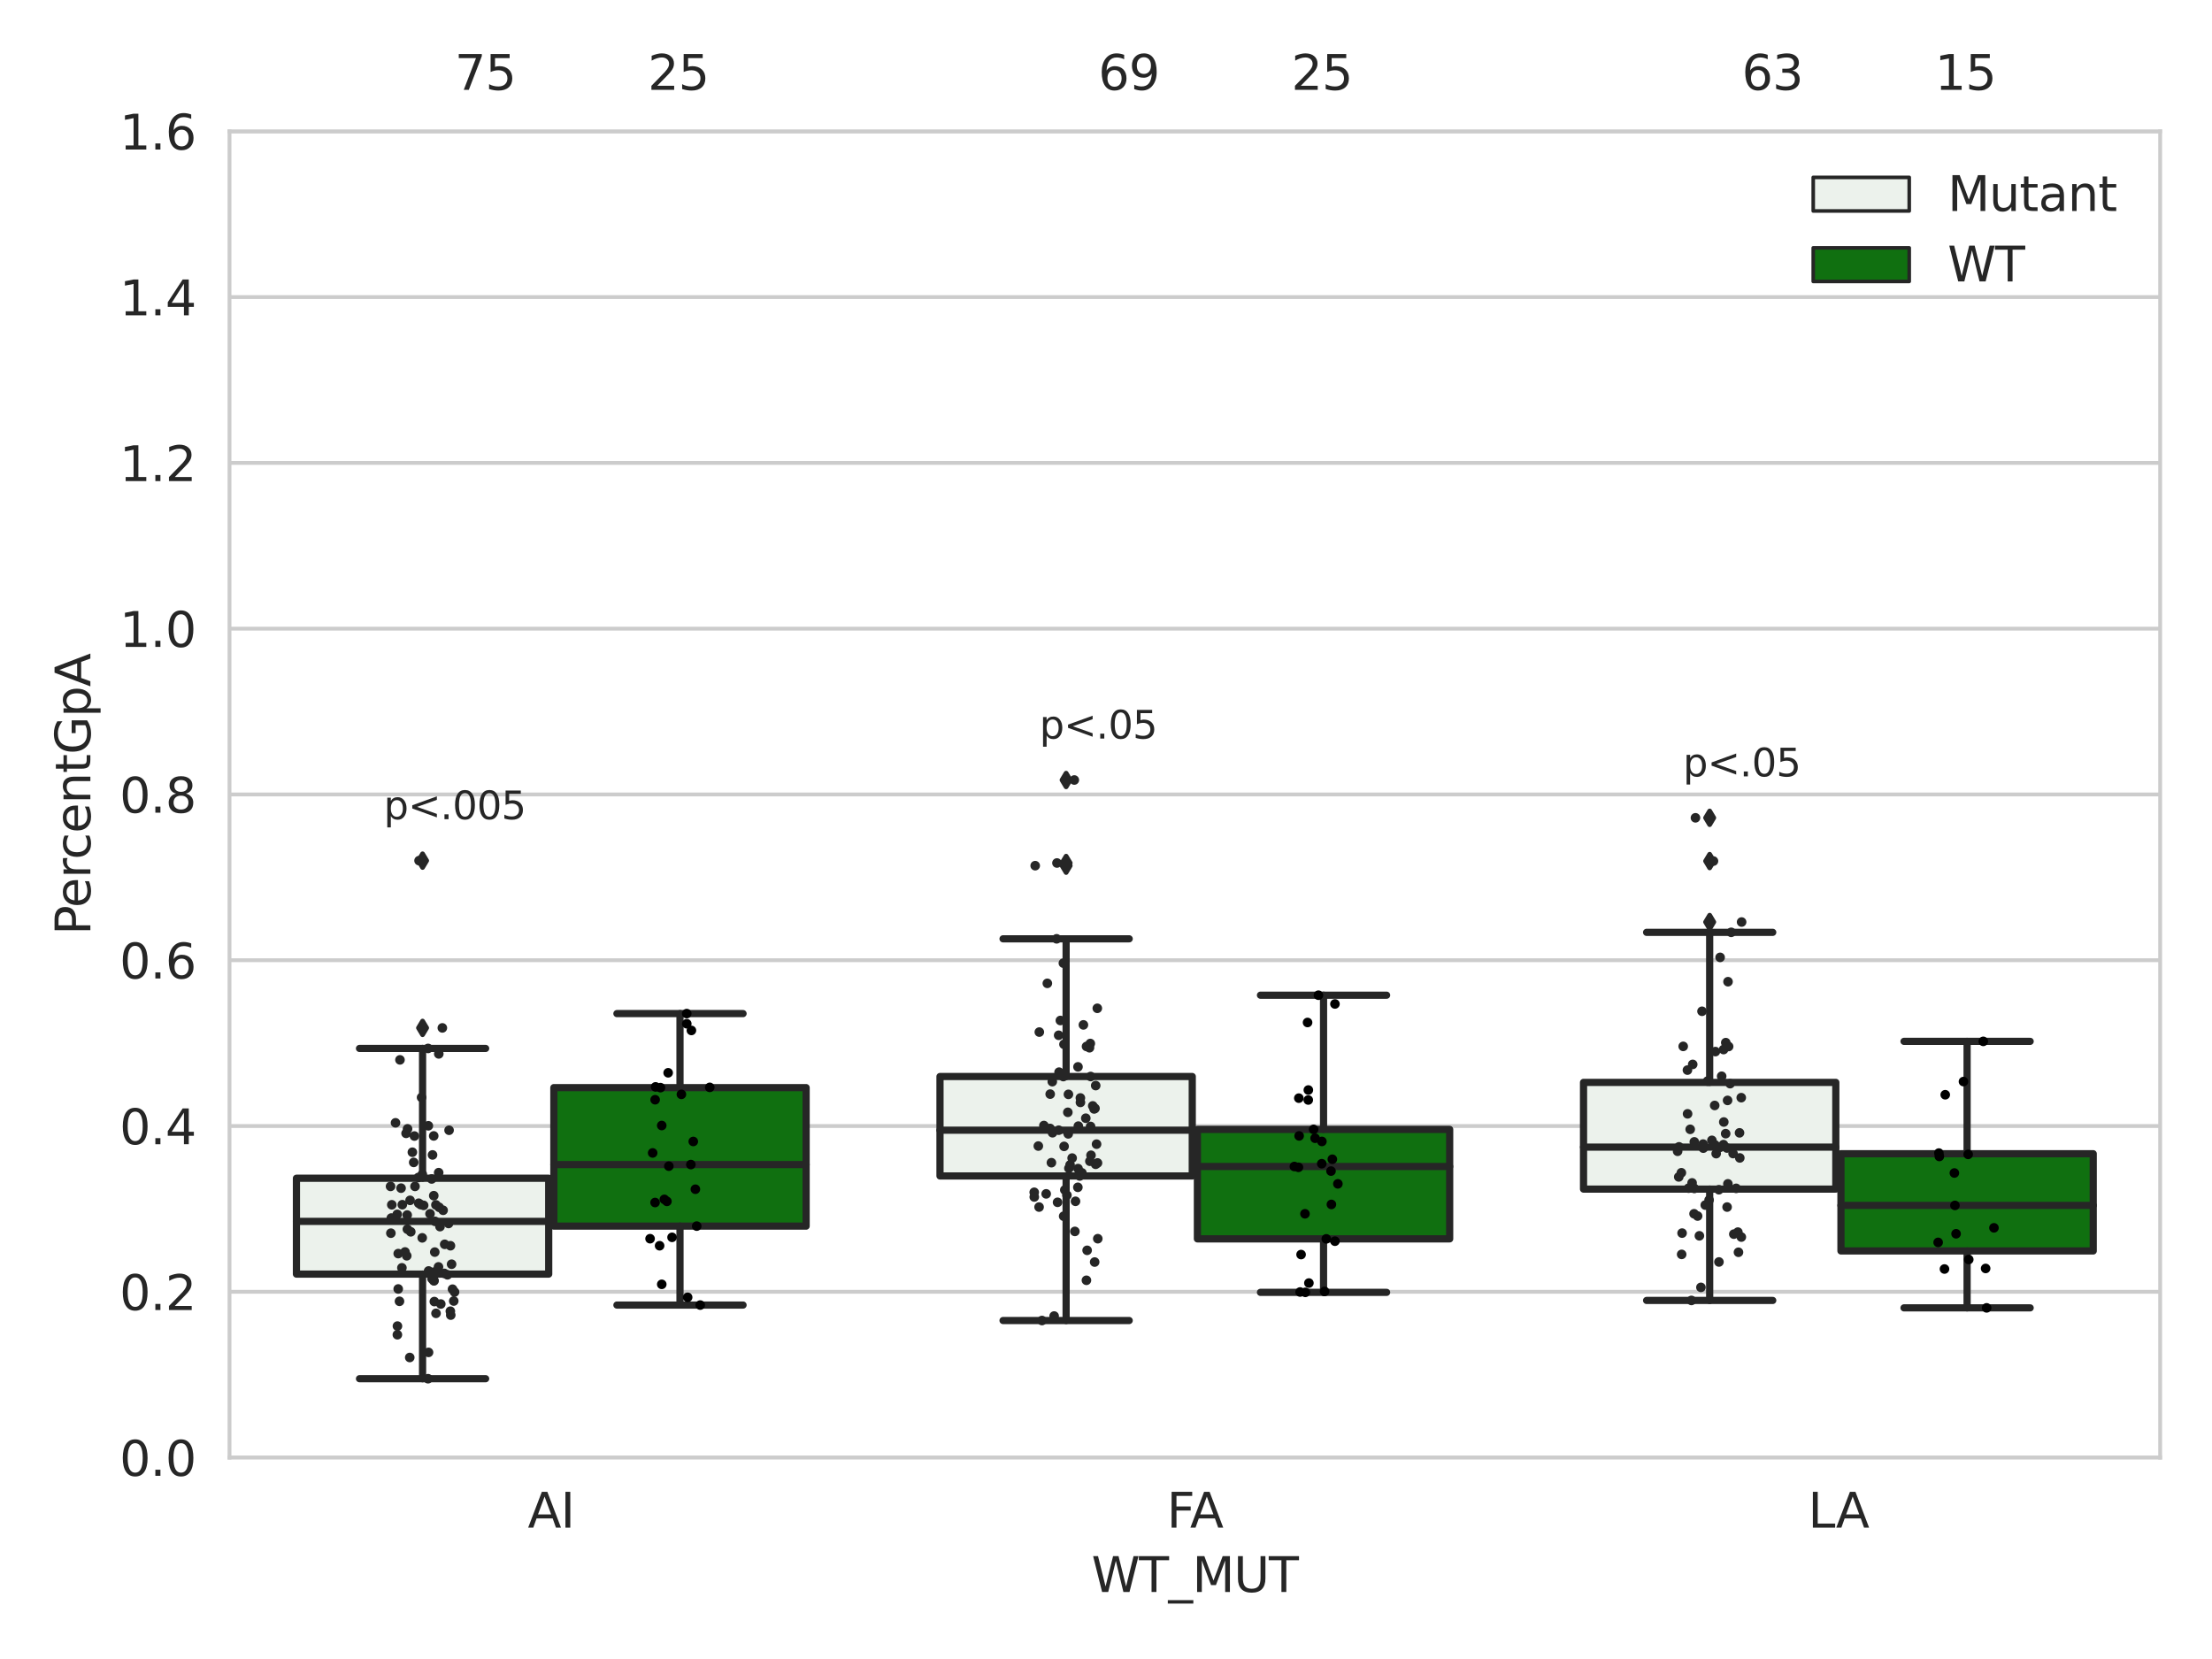 <?xml version="1.0" encoding="utf-8" standalone="no"?>
<!DOCTYPE svg PUBLIC "-//W3C//DTD SVG 1.1//EN"
  "http://www.w3.org/Graphics/SVG/1.1/DTD/svg11.dtd">
<svg xmlns:xlink="http://www.w3.org/1999/xlink" width="460.8pt" height="345.6pt" viewBox="0 0 460.8 345.6" xmlns="http://www.w3.org/2000/svg" version="1.1">
 <defs>
  <style type="text/css">*{stroke-linejoin: round; stroke-linecap: butt}</style>
 </defs>
 <g id="figure_1">
  <g id="patch_1">
   <path d="M 0 345.6 
L 460.8 345.6 
L 460.8 0 
L 0 0 
z
" style="fill: #ffffff"/>
  </g>
  <g id="axes_1">
   <g id="patch_2">
    <path d="M 47.81 303.64 
L 450 303.64 
L 450 27.354 
L 47.81 27.354 
z
" style="fill: #ffffff"/>
   </g>
   <g id="matplotlib.axis_1">
    <g id="xtick_1">
     <g id="text_1">
      <!-- AI -->
      <g style="fill: #262626" transform="translate(109.946 318.238)scale(0.1 -0.1)">
       <defs>
        <path id="DejaVuSans-41" d="M 2188 4044 
L 1331 1722 
L 3047 1722 
L 2188 4044 
z
M 1831 4666 
L 2547 4666 
L 4325 0 
L 3669 0 
L 3244 1197 
L 1141 1197 
L 716 0 
L 50 0 
L 1831 4666 
z
" transform="scale(0.016)"/>
        <path id="DejaVuSans-49" d="M 628 4666 
L 1259 4666 
L 1259 0 
L 628 0 
L 628 4666 
z
" transform="scale(0.016)"/>
       </defs>
       <use xlink:href="#DejaVuSans-41"/>
       <use xlink:href="#DejaVuSans-49" x="68.408"/>
      </g>
     </g>
    </g>
    <g id="xtick_2">
     <g id="text_2">
      <!-- FA -->
      <g style="fill: #262626" transform="translate(243.065 318.238)scale(0.1 -0.1)">
       <defs>
        <path id="DejaVuSans-46" d="M 628 4666 
L 3309 4666 
L 3309 4134 
L 1259 4134 
L 1259 2759 
L 3109 2759 
L 3109 2228 
L 1259 2228 
L 1259 0 
L 628 0 
L 628 4666 
z
" transform="scale(0.016)"/>
       </defs>
       <use xlink:href="#DejaVuSans-46"/>
       <use xlink:href="#DejaVuSans-41" x="48.395"/>
      </g>
     </g>
    </g>
    <g id="xtick_3">
     <g id="text_3">
      <!-- LA -->
      <g style="fill: #262626" transform="translate(376.65 318.238)scale(0.1 -0.1)">
       <defs>
        <path id="DejaVuSans-4c" d="M 628 4666 
L 1259 4666 
L 1259 531 
L 3531 531 
L 3531 0 
L 628 0 
L 628 4666 
z
" transform="scale(0.016)"/>
       </defs>
       <use xlink:href="#DejaVuSans-4c"/>
       <use xlink:href="#DejaVuSans-41" x="57.963"/>
      </g>
     </g>
    </g>
    <g id="text_4">
     <!-- WT_MUT -->
     <g style="fill: #262626" transform="translate(227.38 331.638)scale(0.1 -0.1)">
      <defs>
       <path id="DejaVuSans-57" d="M 213 4666 
L 850 4666 
L 1831 722 
L 2809 4666 
L 3519 4666 
L 4500 722 
L 5478 4666 
L 6119 4666 
L 4947 0 
L 4153 0 
L 3169 4050 
L 2175 0 
L 1381 0 
L 213 4666 
z
" transform="scale(0.016)"/>
       <path id="DejaVuSans-54" d="M -19 4666 
L 3928 4666 
L 3928 4134 
L 2272 4134 
L 2272 0 
L 1638 0 
L 1638 4134 
L -19 4134 
L -19 4666 
z
" transform="scale(0.016)"/>
       <path id="DejaVuSans-5f" d="M 3263 -1063 
L 3263 -1509 
L -63 -1509 
L -63 -1063 
L 3263 -1063 
z
" transform="scale(0.016)"/>
       <path id="DejaVuSans-4d" d="M 628 4666 
L 1569 4666 
L 2759 1491 
L 3956 4666 
L 4897 4666 
L 4897 0 
L 4281 0 
L 4281 4097 
L 3078 897 
L 2444 897 
L 1241 4097 
L 1241 0 
L 628 0 
L 628 4666 
z
" transform="scale(0.016)"/>
       <path id="DejaVuSans-55" d="M 556 4666 
L 1191 4666 
L 1191 1831 
Q 1191 1081 1462 751 
Q 1734 422 2344 422 
Q 2950 422 3222 751 
Q 3494 1081 3494 1831 
L 3494 4666 
L 4128 4666 
L 4128 1753 
Q 4128 841 3676 375 
Q 3225 -91 2344 -91 
Q 1459 -91 1007 375 
Q 556 841 556 1753 
L 556 4666 
z
" transform="scale(0.016)"/>
      </defs>
      <use xlink:href="#DejaVuSans-57"/>
      <use xlink:href="#DejaVuSans-54" x="98.877"/>
      <use xlink:href="#DejaVuSans-5f" x="159.961"/>
      <use xlink:href="#DejaVuSans-4d" x="209.961"/>
      <use xlink:href="#DejaVuSans-55" x="296.24"/>
      <use xlink:href="#DejaVuSans-54" x="369.434"/>
     </g>
    </g>
   </g>
   <g id="matplotlib.axis_2">
    <g id="ytick_1">
     <g id="line2d_1">
      <path d="M 47.81 303.64 
L 450 303.64 
" clip-path="url(#p30d33da5cf)" style="fill: none; stroke: #cccccc; stroke-width: 0.8; stroke-linecap: round"/>
     </g>
     <g id="text_5">
      <!-- 0.0 -->
      <g style="fill: #262626" transform="translate(24.907 307.439)scale(0.1 -0.1)">
       <defs>
        <path id="DejaVuSans-30" d="M 2034 4250 
Q 1547 4250 1301 3770 
Q 1056 3291 1056 2328 
Q 1056 1369 1301 889 
Q 1547 409 2034 409 
Q 2525 409 2770 889 
Q 3016 1369 3016 2328 
Q 3016 3291 2770 3770 
Q 2525 4250 2034 4250 
z
M 2034 4750 
Q 2819 4750 3233 4129 
Q 3647 3509 3647 2328 
Q 3647 1150 3233 529 
Q 2819 -91 2034 -91 
Q 1250 -91 836 529 
Q 422 1150 422 2328 
Q 422 3509 836 4129 
Q 1250 4750 2034 4750 
z
" transform="scale(0.016)"/>
        <path id="DejaVuSans-2e" d="M 684 794 
L 1344 794 
L 1344 0 
L 684 0 
L 684 794 
z
" transform="scale(0.016)"/>
       </defs>
       <use xlink:href="#DejaVuSans-30"/>
       <use xlink:href="#DejaVuSans-2e" x="63.623"/>
       <use xlink:href="#DejaVuSans-30" x="95.41"/>
      </g>
     </g>
    </g>
    <g id="ytick_2">
     <g id="line2d_2">
      <path d="M 47.81 269.104 
L 450 269.104 
" clip-path="url(#p30d33da5cf)" style="fill: none; stroke: #cccccc; stroke-width: 0.8; stroke-linecap: round"/>
     </g>
     <g id="text_6">
      <!-- 0.2 -->
      <g style="fill: #262626" transform="translate(24.907 272.903)scale(0.1 -0.1)">
       <defs>
        <path id="DejaVuSans-32" d="M 1228 531 
L 3431 531 
L 3431 0 
L 469 0 
L 469 531 
Q 828 903 1448 1529 
Q 2069 2156 2228 2338 
Q 2531 2678 2651 2914 
Q 2772 3150 2772 3378 
Q 2772 3750 2511 3984 
Q 2250 4219 1831 4219 
Q 1534 4219 1204 4116 
Q 875 4013 500 3803 
L 500 4441 
Q 881 4594 1212 4672 
Q 1544 4750 1819 4750 
Q 2544 4750 2975 4387 
Q 3406 4025 3406 3419 
Q 3406 3131 3298 2873 
Q 3191 2616 2906 2266 
Q 2828 2175 2409 1742 
Q 1991 1309 1228 531 
z
" transform="scale(0.016)"/>
       </defs>
       <use xlink:href="#DejaVuSans-30"/>
       <use xlink:href="#DejaVuSans-2e" x="63.623"/>
       <use xlink:href="#DejaVuSans-32" x="95.41"/>
      </g>
     </g>
    </g>
    <g id="ytick_3">
     <g id="line2d_3">
      <path d="M 47.81 234.568 
L 450 234.568 
" clip-path="url(#p30d33da5cf)" style="fill: none; stroke: #cccccc; stroke-width: 0.8; stroke-linecap: round"/>
     </g>
     <g id="text_7">
      <!-- 0.4 -->
      <g style="fill: #262626" transform="translate(24.907 238.368)scale(0.1 -0.1)">
       <defs>
        <path id="DejaVuSans-34" d="M 2419 4116 
L 825 1625 
L 2419 1625 
L 2419 4116 
z
M 2253 4666 
L 3047 4666 
L 3047 1625 
L 3713 1625 
L 3713 1100 
L 3047 1100 
L 3047 0 
L 2419 0 
L 2419 1100 
L 313 1100 
L 313 1709 
L 2253 4666 
z
" transform="scale(0.016)"/>
       </defs>
       <use xlink:href="#DejaVuSans-30"/>
       <use xlink:href="#DejaVuSans-2e" x="63.623"/>
       <use xlink:href="#DejaVuSans-34" x="95.41"/>
      </g>
     </g>
    </g>
    <g id="ytick_4">
     <g id="line2d_4">
      <path d="M 47.81 200.033 
L 450 200.033 
" clip-path="url(#p30d33da5cf)" style="fill: none; stroke: #cccccc; stroke-width: 0.8; stroke-linecap: round"/>
     </g>
     <g id="text_8">
      <!-- 0.6 -->
      <g style="fill: #262626" transform="translate(24.907 203.832)scale(0.1 -0.1)">
       <defs>
        <path id="DejaVuSans-36" d="M 2113 2584 
Q 1688 2584 1439 2293 
Q 1191 2003 1191 1497 
Q 1191 994 1439 701 
Q 1688 409 2113 409 
Q 2538 409 2786 701 
Q 3034 994 3034 1497 
Q 3034 2003 2786 2293 
Q 2538 2584 2113 2584 
z
M 3366 4563 
L 3366 3988 
Q 3128 4100 2886 4159 
Q 2644 4219 2406 4219 
Q 1781 4219 1451 3797 
Q 1122 3375 1075 2522 
Q 1259 2794 1537 2939 
Q 1816 3084 2150 3084 
Q 2853 3084 3261 2657 
Q 3669 2231 3669 1497 
Q 3669 778 3244 343 
Q 2819 -91 2113 -91 
Q 1303 -91 875 529 
Q 447 1150 447 2328 
Q 447 3434 972 4092 
Q 1497 4750 2381 4750 
Q 2619 4750 2861 4703 
Q 3103 4656 3366 4563 
z
" transform="scale(0.016)"/>
       </defs>
       <use xlink:href="#DejaVuSans-30"/>
       <use xlink:href="#DejaVuSans-2e" x="63.623"/>
       <use xlink:href="#DejaVuSans-36" x="95.41"/>
      </g>
     </g>
    </g>
    <g id="ytick_5">
     <g id="line2d_5">
      <path d="M 47.81 165.497 
L 450 165.497 
" clip-path="url(#p30d33da5cf)" style="fill: none; stroke: #cccccc; stroke-width: 0.8; stroke-linecap: round"/>
     </g>
     <g id="text_9">
      <!-- 0.8 -->
      <g style="fill: #262626" transform="translate(24.907 169.296)scale(0.1 -0.1)">
       <defs>
        <path id="DejaVuSans-38" d="M 2034 2216 
Q 1584 2216 1326 1975 
Q 1069 1734 1069 1313 
Q 1069 891 1326 650 
Q 1584 409 2034 409 
Q 2484 409 2743 651 
Q 3003 894 3003 1313 
Q 3003 1734 2745 1975 
Q 2488 2216 2034 2216 
z
M 1403 2484 
Q 997 2584 770 2862 
Q 544 3141 544 3541 
Q 544 4100 942 4425 
Q 1341 4750 2034 4750 
Q 2731 4750 3128 4425 
Q 3525 4100 3525 3541 
Q 3525 3141 3298 2862 
Q 3072 2584 2669 2484 
Q 3125 2378 3379 2068 
Q 3634 1759 3634 1313 
Q 3634 634 3220 271 
Q 2806 -91 2034 -91 
Q 1263 -91 848 271 
Q 434 634 434 1313 
Q 434 1759 690 2068 
Q 947 2378 1403 2484 
z
M 1172 3481 
Q 1172 3119 1398 2916 
Q 1625 2713 2034 2713 
Q 2441 2713 2670 2916 
Q 2900 3119 2900 3481 
Q 2900 3844 2670 4047 
Q 2441 4250 2034 4250 
Q 1625 4250 1398 4047 
Q 1172 3844 1172 3481 
z
" transform="scale(0.016)"/>
       </defs>
       <use xlink:href="#DejaVuSans-30"/>
       <use xlink:href="#DejaVuSans-2e" x="63.623"/>
       <use xlink:href="#DejaVuSans-38" x="95.41"/>
      </g>
     </g>
    </g>
    <g id="ytick_6">
     <g id="line2d_6">
      <path d="M 47.81 130.961 
L 450 130.961 
" clip-path="url(#p30d33da5cf)" style="fill: none; stroke: #cccccc; stroke-width: 0.8; stroke-linecap: round"/>
     </g>
     <g id="text_10">
      <!-- 1.0 -->
      <g style="fill: #262626" transform="translate(24.907 134.76)scale(0.1 -0.1)">
       <defs>
        <path id="DejaVuSans-31" d="M 794 531 
L 1825 531 
L 1825 4091 
L 703 3866 
L 703 4441 
L 1819 4666 
L 2450 4666 
L 2450 531 
L 3481 531 
L 3481 0 
L 794 0 
L 794 531 
z
" transform="scale(0.016)"/>
       </defs>
       <use xlink:href="#DejaVuSans-31"/>
       <use xlink:href="#DejaVuSans-2e" x="63.623"/>
       <use xlink:href="#DejaVuSans-30" x="95.41"/>
      </g>
     </g>
    </g>
    <g id="ytick_7">
     <g id="line2d_7">
      <path d="M 47.81 96.425 
L 450 96.425 
" clip-path="url(#p30d33da5cf)" style="fill: none; stroke: #cccccc; stroke-width: 0.8; stroke-linecap: round"/>
     </g>
     <g id="text_11">
      <!-- 1.2 -->
      <g style="fill: #262626" transform="translate(24.907 100.225)scale(0.1 -0.1)">
       <use xlink:href="#DejaVuSans-31"/>
       <use xlink:href="#DejaVuSans-2e" x="63.623"/>
       <use xlink:href="#DejaVuSans-32" x="95.41"/>
      </g>
     </g>
    </g>
    <g id="ytick_8">
     <g id="line2d_8">
      <path d="M 47.81 61.89 
L 450 61.89 
" clip-path="url(#p30d33da5cf)" style="fill: none; stroke: #cccccc; stroke-width: 0.8; stroke-linecap: round"/>
     </g>
     <g id="text_12">
      <!-- 1.4 -->
      <g style="fill: #262626" transform="translate(24.907 65.689)scale(0.1 -0.1)">
       <use xlink:href="#DejaVuSans-31"/>
       <use xlink:href="#DejaVuSans-2e" x="63.623"/>
       <use xlink:href="#DejaVuSans-34" x="95.41"/>
      </g>
     </g>
    </g>
    <g id="ytick_9">
     <g id="line2d_9">
      <path d="M 47.81 27.354 
L 450 27.354 
" clip-path="url(#p30d33da5cf)" style="fill: none; stroke: #cccccc; stroke-width: 0.8; stroke-linecap: round"/>
     </g>
     <g id="text_13">
      <!-- 1.6 -->
      <g style="fill: #262626" transform="translate(24.907 31.153)scale(0.1 -0.1)">
       <use xlink:href="#DejaVuSans-31"/>
       <use xlink:href="#DejaVuSans-2e" x="63.623"/>
       <use xlink:href="#DejaVuSans-36" x="95.41"/>
      </g>
     </g>
    </g>
    <g id="text_14">
     <!-- PercentGpA -->
     <g style="fill: #262626" transform="translate(18.827 194.774)rotate(-90)scale(0.1 -0.1)">
      <defs>
       <path id="DejaVuSans-50" d="M 1259 4147 
L 1259 2394 
L 2053 2394 
Q 2494 2394 2734 2622 
Q 2975 2850 2975 3272 
Q 2975 3691 2734 3919 
Q 2494 4147 2053 4147 
L 1259 4147 
z
M 628 4666 
L 2053 4666 
Q 2838 4666 3239 4311 
Q 3641 3956 3641 3272 
Q 3641 2581 3239 2228 
Q 2838 1875 2053 1875 
L 1259 1875 
L 1259 0 
L 628 0 
L 628 4666 
z
" transform="scale(0.016)"/>
       <path id="DejaVuSans-65" d="M 3597 1894 
L 3597 1613 
L 953 1613 
Q 991 1019 1311 708 
Q 1631 397 2203 397 
Q 2534 397 2845 478 
Q 3156 559 3463 722 
L 3463 178 
Q 3153 47 2828 -22 
Q 2503 -91 2169 -91 
Q 1331 -91 842 396 
Q 353 884 353 1716 
Q 353 2575 817 3079 
Q 1281 3584 2069 3584 
Q 2775 3584 3186 3129 
Q 3597 2675 3597 1894 
z
M 3022 2063 
Q 3016 2534 2758 2815 
Q 2500 3097 2075 3097 
Q 1594 3097 1305 2825 
Q 1016 2553 972 2059 
L 3022 2063 
z
" transform="scale(0.016)"/>
       <path id="DejaVuSans-72" d="M 2631 2963 
Q 2534 3019 2420 3045 
Q 2306 3072 2169 3072 
Q 1681 3072 1420 2755 
Q 1159 2438 1159 1844 
L 1159 0 
L 581 0 
L 581 3500 
L 1159 3500 
L 1159 2956 
Q 1341 3275 1631 3429 
Q 1922 3584 2338 3584 
Q 2397 3584 2469 3576 
Q 2541 3569 2628 3553 
L 2631 2963 
z
" transform="scale(0.016)"/>
       <path id="DejaVuSans-63" d="M 3122 3366 
L 3122 2828 
Q 2878 2963 2633 3030 
Q 2388 3097 2138 3097 
Q 1578 3097 1268 2742 
Q 959 2388 959 1747 
Q 959 1106 1268 751 
Q 1578 397 2138 397 
Q 2388 397 2633 464 
Q 2878 531 3122 666 
L 3122 134 
Q 2881 22 2623 -34 
Q 2366 -91 2075 -91 
Q 1284 -91 818 406 
Q 353 903 353 1747 
Q 353 2603 823 3093 
Q 1294 3584 2113 3584 
Q 2378 3584 2631 3529 
Q 2884 3475 3122 3366 
z
" transform="scale(0.016)"/>
       <path id="DejaVuSans-6e" d="M 3513 2113 
L 3513 0 
L 2938 0 
L 2938 2094 
Q 2938 2591 2744 2837 
Q 2550 3084 2163 3084 
Q 1697 3084 1428 2787 
Q 1159 2491 1159 1978 
L 1159 0 
L 581 0 
L 581 3500 
L 1159 3500 
L 1159 2956 
Q 1366 3272 1645 3428 
Q 1925 3584 2291 3584 
Q 2894 3584 3203 3211 
Q 3513 2838 3513 2113 
z
" transform="scale(0.016)"/>
       <path id="DejaVuSans-74" d="M 1172 4494 
L 1172 3500 
L 2356 3500 
L 2356 3053 
L 1172 3053 
L 1172 1153 
Q 1172 725 1289 603 
Q 1406 481 1766 481 
L 2356 481 
L 2356 0 
L 1766 0 
Q 1100 0 847 248 
Q 594 497 594 1153 
L 594 3053 
L 172 3053 
L 172 3500 
L 594 3500 
L 594 4494 
L 1172 4494 
z
" transform="scale(0.016)"/>
       <path id="DejaVuSans-47" d="M 3809 666 
L 3809 1919 
L 2778 1919 
L 2778 2438 
L 4434 2438 
L 4434 434 
Q 4069 175 3628 42 
Q 3188 -91 2688 -91 
Q 1594 -91 976 548 
Q 359 1188 359 2328 
Q 359 3472 976 4111 
Q 1594 4750 2688 4750 
Q 3144 4750 3555 4637 
Q 3966 4525 4313 4306 
L 4313 3634 
Q 3963 3931 3569 4081 
Q 3175 4231 2741 4231 
Q 1884 4231 1454 3753 
Q 1025 3275 1025 2328 
Q 1025 1384 1454 906 
Q 1884 428 2741 428 
Q 3075 428 3337 486 
Q 3600 544 3809 666 
z
" transform="scale(0.016)"/>
       <path id="DejaVuSans-70" d="M 1159 525 
L 1159 -1331 
L 581 -1331 
L 581 3500 
L 1159 3500 
L 1159 2969 
Q 1341 3281 1617 3432 
Q 1894 3584 2278 3584 
Q 2916 3584 3314 3078 
Q 3713 2572 3713 1747 
Q 3713 922 3314 415 
Q 2916 -91 2278 -91 
Q 1894 -91 1617 61 
Q 1341 213 1159 525 
z
M 3116 1747 
Q 3116 2381 2855 2742 
Q 2594 3103 2138 3103 
Q 1681 3103 1420 2742 
Q 1159 2381 1159 1747 
Q 1159 1113 1420 752 
Q 1681 391 2138 391 
Q 2594 391 2855 752 
Q 3116 1113 3116 1747 
z
" transform="scale(0.016)"/>
      </defs>
      <use xlink:href="#DejaVuSans-50"/>
      <use xlink:href="#DejaVuSans-65" x="56.678"/>
      <use xlink:href="#DejaVuSans-72" x="118.201"/>
      <use xlink:href="#DejaVuSans-63" x="157.064"/>
      <use xlink:href="#DejaVuSans-65" x="212.045"/>
      <use xlink:href="#DejaVuSans-6e" x="273.568"/>
      <use xlink:href="#DejaVuSans-74" x="336.947"/>
      <use xlink:href="#DejaVuSans-47" x="376.156"/>
      <use xlink:href="#DejaVuSans-70" x="453.646"/>
      <use xlink:href="#DejaVuSans-41" x="517.123"/>
     </g>
    </g>
   </g>
   <g id="patch_3">
    <path d="M 61.753 265.419 
L 114.305 265.419 
L 114.305 245.447 
L 61.753 245.447 
L 61.753 265.419 
z
" clip-path="url(#p30d33da5cf)" style="fill: #ecf2ec; stroke: #262626; stroke-width: 1.5; stroke-linejoin: miter"/>
   </g>
   <g id="patch_4">
    <path d="M 115.378 255.421 
L 167.931 255.421 
L 167.931 226.574 
L 115.378 226.574 
L 115.378 255.421 
z
" clip-path="url(#p30d33da5cf)" style="fill: #107010; stroke: #262626; stroke-width: 1.5; stroke-linejoin: miter"/>
   </g>
   <g id="patch_5">
    <path d="M 195.816 244.976 
L 248.369 244.976 
L 248.369 224.257 
L 195.816 224.257 
L 195.816 244.976 
z
" clip-path="url(#p30d33da5cf)" style="fill: #ecf2ec; stroke: #262626; stroke-width: 1.5; stroke-linejoin: miter"/>
   </g>
   <g id="patch_6">
    <path d="M 249.441 258.079 
L 301.994 258.079 
L 301.994 235.272 
L 249.441 235.272 
L 249.441 258.079 
z
" clip-path="url(#p30d33da5cf)" style="fill: #107010; stroke: #262626; stroke-width: 1.5; stroke-linejoin: miter"/>
   </g>
   <g id="patch_7">
    <path d="M 329.879 247.71 
L 382.432 247.71 
L 382.432 225.482 
L 329.879 225.482 
L 329.879 247.71 
z
" clip-path="url(#p30d33da5cf)" style="fill: #ecf2ec; stroke: #262626; stroke-width: 1.5; stroke-linejoin: miter"/>
   </g>
   <g id="patch_8">
    <path d="M 383.505 260.597 
L 436.057 260.597 
L 436.057 240.341 
L 383.505 240.341 
L 383.505 260.597 
z
" clip-path="url(#p30d33da5cf)" style="fill: #107010; stroke: #262626; stroke-width: 1.5; stroke-linejoin: miter"/>
   </g>
   <g id="patch_9">
    <path d="M 114.842 303.64 
L 114.842 303.64 
L 114.842 303.64 
L 114.842 303.64 
z
" clip-path="url(#p30d33da5cf)" style="fill: #ecf2ec; stroke: #262626; stroke-width: 0.75; stroke-linejoin: miter"/>
   </g>
   <g id="patch_10">
    <path d="M 114.842 303.64 
L 114.842 303.64 
L 114.842 303.64 
L 114.842 303.64 
z
" clip-path="url(#p30d33da5cf)" style="fill: #107010; stroke: #262626; stroke-width: 0.75; stroke-linejoin: miter"/>
   </g>
   <g id="PathCollection_1"/>
   <g id="PathCollection_2"/>
   <g id="line2d_10">
    <path d="M 88.029 265.419 
L 88.029 287.209 
" clip-path="url(#p30d33da5cf)" style="fill: none; stroke: #262626; stroke-width: 1.5; stroke-linecap: round"/>
   </g>
   <g id="line2d_11">
    <path d="M 88.029 245.447 
L 88.029 218.409 
" clip-path="url(#p30d33da5cf)" style="fill: none; stroke: #262626; stroke-width: 1.5; stroke-linecap: round"/>
   </g>
   <g id="line2d_12">
    <path d="M 74.891 287.209 
L 101.167 287.209 
" clip-path="url(#p30d33da5cf)" style="fill: none; stroke: #262626; stroke-width: 1.5; stroke-linecap: round"/>
   </g>
   <g id="line2d_13">
    <path d="M 74.891 218.409 
L 101.167 218.409 
" clip-path="url(#p30d33da5cf)" style="fill: none; stroke: #262626; stroke-width: 1.5; stroke-linecap: round"/>
   </g>
   <g id="line2d_14">
    <defs>
     <path id="m74d0fbec86" d="M -0 1.414 
L 0.849 0 
L 0 -1.414 
L -0.849 -0 
z
" style="stroke: #262626; stroke-linejoin: miter"/>
    </defs>
    <g clip-path="url(#p30d33da5cf)">
     <use xlink:href="#m74d0fbec86" x="88.029" y="214.13" style="fill: #262626; stroke: #262626; stroke-linejoin: miter"/>
     <use xlink:href="#m74d0fbec86" x="88.029" y="179.288" style="fill: #262626; stroke: #262626; stroke-linejoin: miter"/>
    </g>
   </g>
   <g id="line2d_15">
    <path d="M 141.654 255.421 
L 141.654 271.868 
" clip-path="url(#p30d33da5cf)" style="fill: none; stroke: #262626; stroke-width: 1.5; stroke-linecap: round"/>
   </g>
   <g id="line2d_16">
    <path d="M 141.654 226.574 
L 141.654 211.15 
" clip-path="url(#p30d33da5cf)" style="fill: none; stroke: #262626; stroke-width: 1.5; stroke-linecap: round"/>
   </g>
   <g id="line2d_17">
    <path d="M 128.516 271.868 
L 154.793 271.868 
" clip-path="url(#p30d33da5cf)" style="fill: none; stroke: #262626; stroke-width: 1.5; stroke-linecap: round"/>
   </g>
   <g id="line2d_18">
    <path d="M 128.516 211.15 
L 154.793 211.15 
" clip-path="url(#p30d33da5cf)" style="fill: none; stroke: #262626; stroke-width: 1.5; stroke-linecap: round"/>
   </g>
   <g id="line2d_19"/>
   <g id="line2d_20">
    <path d="M 222.092 244.976 
L 222.092 275.089 
" clip-path="url(#p30d33da5cf)" style="fill: none; stroke: #262626; stroke-width: 1.5; stroke-linecap: round"/>
   </g>
   <g id="line2d_21">
    <path d="M 222.092 224.257 
L 222.092 195.572 
" clip-path="url(#p30d33da5cf)" style="fill: none; stroke: #262626; stroke-width: 1.5; stroke-linecap: round"/>
   </g>
   <g id="line2d_22">
    <path d="M 208.954 275.089 
L 235.231 275.089 
" clip-path="url(#p30d33da5cf)" style="fill: none; stroke: #262626; stroke-width: 1.5; stroke-linecap: round"/>
   </g>
   <g id="line2d_23">
    <path d="M 208.954 195.572 
L 235.231 195.572 
" clip-path="url(#p30d33da5cf)" style="fill: none; stroke: #262626; stroke-width: 1.5; stroke-linecap: round"/>
   </g>
   <g id="line2d_24">
    <g clip-path="url(#p30d33da5cf)">
     <use xlink:href="#m74d0fbec86" x="222.092" y="162.488" style="fill: #262626; stroke: #262626; stroke-linejoin: miter"/>
     <use xlink:href="#m74d0fbec86" x="222.092" y="180.337" style="fill: #262626; stroke: #262626; stroke-linejoin: miter"/>
     <use xlink:href="#m74d0fbec86" x="222.092" y="179.778" style="fill: #262626; stroke: #262626; stroke-linejoin: miter"/>
    </g>
   </g>
   <g id="line2d_25">
    <path d="M 275.718 258.079 
L 275.718 269.221 
" clip-path="url(#p30d33da5cf)" style="fill: none; stroke: #262626; stroke-width: 1.5; stroke-linecap: round"/>
   </g>
   <g id="line2d_26">
    <path d="M 275.718 235.272 
L 275.718 207.319 
" clip-path="url(#p30d33da5cf)" style="fill: none; stroke: #262626; stroke-width: 1.5; stroke-linecap: round"/>
   </g>
   <g id="line2d_27">
    <path d="M 262.579 269.221 
L 288.856 269.221 
" clip-path="url(#p30d33da5cf)" style="fill: none; stroke: #262626; stroke-width: 1.5; stroke-linecap: round"/>
   </g>
   <g id="line2d_28">
    <path d="M 262.579 207.319 
L 288.856 207.319 
" clip-path="url(#p30d33da5cf)" style="fill: none; stroke: #262626; stroke-width: 1.5; stroke-linecap: round"/>
   </g>
   <g id="line2d_29"/>
   <g id="line2d_30">
    <path d="M 356.156 247.71 
L 356.156 270.906 
" clip-path="url(#p30d33da5cf)" style="fill: none; stroke: #262626; stroke-width: 1.5; stroke-linecap: round"/>
   </g>
   <g id="line2d_31">
    <path d="M 356.156 225.482 
L 356.156 194.223 
" clip-path="url(#p30d33da5cf)" style="fill: none; stroke: #262626; stroke-width: 1.5; stroke-linecap: round"/>
   </g>
   <g id="line2d_32">
    <path d="M 343.017 270.906 
L 369.294 270.906 
" clip-path="url(#p30d33da5cf)" style="fill: none; stroke: #262626; stroke-width: 1.5; stroke-linecap: round"/>
   </g>
   <g id="line2d_33">
    <path d="M 343.017 194.223 
L 369.294 194.223 
" clip-path="url(#p30d33da5cf)" style="fill: none; stroke: #262626; stroke-width: 1.5; stroke-linecap: round"/>
   </g>
   <g id="line2d_34">
    <g clip-path="url(#p30d33da5cf)">
     <use xlink:href="#m74d0fbec86" x="356.156" y="192.075" style="fill: #262626; stroke: #262626; stroke-linejoin: miter"/>
     <use xlink:href="#m74d0fbec86" x="356.156" y="179.378" style="fill: #262626; stroke: #262626; stroke-linejoin: miter"/>
     <use xlink:href="#m74d0fbec86" x="356.156" y="170.365" style="fill: #262626; stroke: #262626; stroke-linejoin: miter"/>
    </g>
   </g>
   <g id="line2d_35">
    <path d="M 409.781 260.597 
L 409.781 272.452 
" clip-path="url(#p30d33da5cf)" style="fill: none; stroke: #262626; stroke-width: 1.5; stroke-linecap: round"/>
   </g>
   <g id="line2d_36">
    <path d="M 409.781 240.341 
L 409.781 216.935 
" clip-path="url(#p30d33da5cf)" style="fill: none; stroke: #262626; stroke-width: 1.5; stroke-linecap: round"/>
   </g>
   <g id="line2d_37">
    <path d="M 396.643 272.452 
L 422.919 272.452 
" clip-path="url(#p30d33da5cf)" style="fill: none; stroke: #262626; stroke-width: 1.5; stroke-linecap: round"/>
   </g>
   <g id="line2d_38">
    <path d="M 396.643 216.935 
L 422.919 216.935 
" clip-path="url(#p30d33da5cf)" style="fill: none; stroke: #262626; stroke-width: 1.5; stroke-linecap: round"/>
   </g>
   <g id="line2d_39"/>
   <g id="line2d_40">
    <path d="M 61.753 254.434 
L 114.305 254.434 
" clip-path="url(#p30d33da5cf)" style="fill: none; stroke: #262626; stroke-width: 1.5; stroke-linecap: round"/>
   </g>
   <g id="line2d_41">
    <path d="M 115.378 242.599 
L 167.931 242.599 
" clip-path="url(#p30d33da5cf)" style="fill: none; stroke: #262626; stroke-width: 1.5; stroke-linecap: round"/>
   </g>
   <g id="line2d_42">
    <path d="M 195.816 235.44 
L 248.369 235.44 
" clip-path="url(#p30d33da5cf)" style="fill: none; stroke: #262626; stroke-width: 1.5; stroke-linecap: round"/>
   </g>
   <g id="line2d_43">
    <path d="M 249.441 243.004 
L 301.994 243.004 
" clip-path="url(#p30d33da5cf)" style="fill: none; stroke: #262626; stroke-width: 1.5; stroke-linecap: round"/>
   </g>
   <g id="line2d_44">
    <path d="M 329.879 238.963 
L 382.432 238.963 
" clip-path="url(#p30d33da5cf)" style="fill: none; stroke: #262626; stroke-width: 1.5; stroke-linecap: round"/>
   </g>
   <g id="line2d_45">
    <path d="M 383.505 251.109 
L 436.057 251.109 
" clip-path="url(#p30d33da5cf)" style="fill: none; stroke: #262626; stroke-width: 1.5; stroke-linecap: round"/>
   </g>
   <g id="patch_11">
    <path d="M 47.81 303.64 
L 47.81 27.354 
" style="fill: none; stroke: #cccccc; stroke-width: 0.8; stroke-linejoin: miter; stroke-linecap: square"/>
   </g>
   <g id="patch_12">
    <path d="M 450 303.64 
L 450 27.354 
" style="fill: none; stroke: #cccccc; stroke-width: 0.8; stroke-linejoin: miter; stroke-linecap: square"/>
   </g>
   <g id="patch_13">
    <path d="M 47.81 303.64 
L 450 303.64 
" style="fill: none; stroke: #cccccc; stroke-width: 0.8; stroke-linejoin: miter; stroke-linecap: square"/>
   </g>
   <g id="patch_14">
    <path d="M 47.81 27.354 
L 450 27.354 
" style="fill: none; stroke: #cccccc; stroke-width: 0.8; stroke-linejoin: miter; stroke-linecap: square"/>
   </g>
   <g id="PathCollection_3">
    <defs>
     <path id="C0_0_3bf532e798" d="M 0 1 
C 0.265 1 0.52 0.895 0.707 0.707 
C 0.895 0.52 1 0.265 1 -0 
C 1 -0.265 0.895 -0.52 0.707 -0.707 
C 0.52 -0.895 0.265 -1 0 -1 
C -0.265 -1 -0.52 -0.895 -0.707 -0.707 
C -0.895 -0.52 -1 -0.265 -1 0 
C -1 0.265 -0.895 0.52 -0.707 0.707 
C -0.52 0.895 -0.265 1 0 1 
z
"/>
    </defs>
    <g clip-path="url(#p30d33da5cf)">
     <use xlink:href="#C0_0_3bf532e798" x="81.357" y="247.147" style="fill: #262626"/>
    </g>
    <g clip-path="url(#p30d33da5cf)">
     <use xlink:href="#C0_0_3bf532e798" x="92.562" y="265.273" style="fill: #262626"/>
    </g>
    <g clip-path="url(#p30d33da5cf)">
     <use xlink:href="#C0_0_3bf532e798" x="90.572" y="260.835" style="fill: #262626"/>
    </g>
    <g clip-path="url(#p30d33da5cf)">
     <use xlink:href="#C0_0_3bf532e798" x="84.592" y="236.099" style="fill: #262626"/>
    </g>
    <g clip-path="url(#p30d33da5cf)">
     <use xlink:href="#C0_0_3bf532e798" x="87.224" y="250.65" style="fill: #262626"/>
    </g>
    <g clip-path="url(#p30d33da5cf)">
     <use xlink:href="#C0_0_3bf532e798" x="83.321" y="220.79" style="fill: #262626"/>
    </g>
    <g clip-path="url(#p30d33da5cf)">
     <use xlink:href="#C0_0_3bf532e798" x="90.832" y="273.591" style="fill: #262626"/>
    </g>
    <g clip-path="url(#p30d33da5cf)">
     <use xlink:href="#C0_0_3bf532e798" x="89.163" y="287.209" style="fill: #262626"/>
    </g>
    <g clip-path="url(#p30d33da5cf)">
     <use xlink:href="#C0_0_3bf532e798" x="94.076" y="263.36" style="fill: #262626"/>
    </g>
    <g clip-path="url(#p30d33da5cf)">
     <use xlink:href="#C0_0_3bf532e798" x="86.183" y="242.15" style="fill: #262626"/>
    </g>
    <g clip-path="url(#p30d33da5cf)">
     <use xlink:href="#C0_0_3bf532e798" x="92.638" y="259.213" style="fill: #262626"/>
    </g>
    <g clip-path="url(#p30d33da5cf)">
     <use xlink:href="#C0_0_3bf532e798" x="84.377" y="260.806" style="fill: #262626"/>
    </g>
    <g clip-path="url(#p30d33da5cf)">
     <use xlink:href="#C0_0_3bf532e798" x="86.333" y="236.657" style="fill: #262626"/>
    </g>
    <g clip-path="url(#p30d33da5cf)">
     <use xlink:href="#C0_0_3bf532e798" x="94.525" y="271.027" style="fill: #262626"/>
    </g>
    <g clip-path="url(#p30d33da5cf)">
     <use xlink:href="#C0_0_3bf532e798" x="84.899" y="235.161" style="fill: #262626"/>
    </g>
    <g clip-path="url(#p30d33da5cf)">
     <use xlink:href="#C0_0_3bf532e798" x="83.549" y="247.514" style="fill: #262626"/>
    </g>
    <g clip-path="url(#p30d33da5cf)">
     <use xlink:href="#C0_0_3bf532e798" x="85.906" y="240.03" style="fill: #262626"/>
    </g>
    <g clip-path="url(#p30d33da5cf)">
     <use xlink:href="#C0_0_3bf532e798" x="87.821" y="228.617" style="fill: #262626"/>
    </g>
    <g clip-path="url(#p30d33da5cf)">
     <use xlink:href="#C0_0_3bf532e798" x="94.692" y="269.154" style="fill: #262626"/>
    </g>
    <g clip-path="url(#p30d33da5cf)">
     <use xlink:href="#C0_0_3bf532e798" x="87.957" y="257.867" style="fill: #262626"/>
    </g>
    <g clip-path="url(#p30d33da5cf)">
     <use xlink:href="#C0_0_3bf532e798" x="90.421" y="266.819" style="fill: #262626"/>
    </g>
    <g clip-path="url(#p30d33da5cf)">
     <use xlink:href="#C0_0_3bf532e798" x="91.345" y="263.916" style="fill: #262626"/>
    </g>
    <g clip-path="url(#p30d33da5cf)">
     <use xlink:href="#C0_0_3bf532e798" x="84.732" y="261.603" style="fill: #262626"/>
    </g>
    <g clip-path="url(#p30d33da5cf)">
     <use xlink:href="#C0_0_3bf532e798" x="83.22" y="271.086" style="fill: #262626"/>
    </g>
    <g clip-path="url(#p30d33da5cf)">
     <use xlink:href="#C0_0_3bf532e798" x="82.752" y="252.974" style="fill: #262626"/>
    </g>
    <g clip-path="url(#p30d33da5cf)">
     <use xlink:href="#C0_0_3bf532e798" x="90.351" y="266.753" style="fill: #262626"/>
    </g>
    <g clip-path="url(#p30d33da5cf)">
     <use xlink:href="#C0_0_3bf532e798" x="81.617" y="250.978" style="fill: #262626"/>
    </g>
    <g clip-path="url(#p30d33da5cf)">
     <use xlink:href="#C0_0_3bf532e798" x="90.636" y="254.434" style="fill: #262626"/>
    </g>
    <g clip-path="url(#p30d33da5cf)">
     <use xlink:href="#C0_0_3bf532e798" x="87.982" y="244.639" style="fill: #262626"/>
    </g>
    <g clip-path="url(#p30d33da5cf)">
     <use xlink:href="#C0_0_3bf532e798" x="84.825" y="253.116" style="fill: #262626"/>
    </g>
    <g clip-path="url(#p30d33da5cf)">
     <use xlink:href="#C0_0_3bf532e798" x="90.352" y="236.633" style="fill: #262626"/>
    </g>
    <g clip-path="url(#p30d33da5cf)">
     <use xlink:href="#C0_0_3bf532e798" x="82.395" y="233.903" style="fill: #262626"/>
    </g>
    <g clip-path="url(#p30d33da5cf)">
     <use xlink:href="#C0_0_3bf532e798" x="92.15" y="214.13" style="fill: #262626"/>
    </g>
    <g clip-path="url(#p30d33da5cf)">
     <use xlink:href="#C0_0_3bf532e798" x="94.271" y="268.563" style="fill: #262626"/>
    </g>
    <g clip-path="url(#p30d33da5cf)">
     <use xlink:href="#C0_0_3bf532e798" x="85.426" y="250.053" style="fill: #262626"/>
    </g>
    <g clip-path="url(#p30d33da5cf)">
     <use xlink:href="#C0_0_3bf532e798" x="89.286" y="264.764" style="fill: #262626"/>
    </g>
    <g clip-path="url(#p30d33da5cf)">
     <use xlink:href="#C0_0_3bf532e798" x="83.725" y="264.11" style="fill: #262626"/>
    </g>
    <g clip-path="url(#p30d33da5cf)">
     <use xlink:href="#C0_0_3bf532e798" x="82.781" y="278.049" style="fill: #262626"/>
    </g>
    <g clip-path="url(#p30d33da5cf)">
     <use xlink:href="#C0_0_3bf532e798" x="90.361" y="249.081" style="fill: #262626"/>
    </g>
    <g clip-path="url(#p30d33da5cf)">
     <use xlink:href="#C0_0_3bf532e798" x="91.661" y="255.528" style="fill: #262626"/>
    </g>
    <g clip-path="url(#p30d33da5cf)">
     <use xlink:href="#C0_0_3bf532e798" x="89.58" y="252.856" style="fill: #262626"/>
    </g>
    <g clip-path="url(#p30d33da5cf)">
     <use xlink:href="#C0_0_3bf532e798" x="90.811" y="250.999" style="fill: #262626"/>
    </g>
    <g clip-path="url(#p30d33da5cf)">
     <use xlink:href="#C0_0_3bf532e798" x="87.638" y="250.941" style="fill: #262626"/>
    </g>
    <g clip-path="url(#p30d33da5cf)">
     <use xlink:href="#C0_0_3bf532e798" x="91.406" y="219.545" style="fill: #262626"/>
    </g>
    <g clip-path="url(#p30d33da5cf)">
     <use xlink:href="#C0_0_3bf532e798" x="81.515" y="253.74" style="fill: #262626"/>
    </g>
    <g clip-path="url(#p30d33da5cf)">
     <use xlink:href="#C0_0_3bf532e798" x="87.299" y="179.288" style="fill: #262626"/>
    </g>
    <g clip-path="url(#p30d33da5cf)">
     <use xlink:href="#C0_0_3bf532e798" x="92.309" y="252.123" style="fill: #262626"/>
    </g>
    <g clip-path="url(#p30d33da5cf)">
     <use xlink:href="#C0_0_3bf532e798" x="82.955" y="268.514" style="fill: #262626"/>
    </g>
    <g clip-path="url(#p30d33da5cf)">
     <use xlink:href="#C0_0_3bf532e798" x="85.574" y="256.61" style="fill: #262626"/>
    </g>
    <g clip-path="url(#p30d33da5cf)">
     <use xlink:href="#C0_0_3bf532e798" x="88.255" y="251.099" style="fill: #262626"/>
    </g>
    <g clip-path="url(#p30d33da5cf)">
     <use xlink:href="#C0_0_3bf532e798" x="91.483" y="251.504" style="fill: #262626"/>
    </g>
    <g clip-path="url(#p30d33da5cf)">
     <use xlink:href="#C0_0_3bf532e798" x="93.816" y="273.145" style="fill: #262626"/>
    </g>
    <g clip-path="url(#p30d33da5cf)">
     <use xlink:href="#C0_0_3bf532e798" x="91.824" y="271.65" style="fill: #262626"/>
    </g>
    <g clip-path="url(#p30d33da5cf)">
     <use xlink:href="#C0_0_3bf532e798" x="91.383" y="244.284" style="fill: #262626"/>
    </g>
    <g clip-path="url(#p30d33da5cf)">
     <use xlink:href="#C0_0_3bf532e798" x="90.482" y="271.14" style="fill: #262626"/>
    </g>
    <g clip-path="url(#p30d33da5cf)">
     <use xlink:href="#C0_0_3bf532e798" x="93.552" y="235.45" style="fill: #262626"/>
    </g>
    <g clip-path="url(#p30d33da5cf)">
     <use xlink:href="#C0_0_3bf532e798" x="89.993" y="266.377" style="fill: #262626"/>
    </g>
    <g clip-path="url(#p30d33da5cf)">
     <use xlink:href="#C0_0_3bf532e798" x="83.812" y="250.96" style="fill: #262626"/>
    </g>
    <g clip-path="url(#p30d33da5cf)">
     <use xlink:href="#C0_0_3bf532e798" x="87.15" y="245.293" style="fill: #262626"/>
    </g>
    <g clip-path="url(#p30d33da5cf)">
     <use xlink:href="#C0_0_3bf532e798" x="93.447" y="254.874" style="fill: #262626"/>
    </g>
    <g clip-path="url(#p30d33da5cf)">
     <use xlink:href="#C0_0_3bf532e798" x="86.453" y="247.145" style="fill: #262626"/>
    </g>
    <g clip-path="url(#p30d33da5cf)">
     <use xlink:href="#C0_0_3bf532e798" x="93.838" y="259.51" style="fill: #262626"/>
    </g>
    <g clip-path="url(#p30d33da5cf)">
     <use xlink:href="#C0_0_3bf532e798" x="89.174" y="218.409" style="fill: #262626"/>
    </g>
    <g clip-path="url(#p30d33da5cf)">
     <use xlink:href="#C0_0_3bf532e798" x="90.409" y="265.01" style="fill: #262626"/>
    </g>
    <g clip-path="url(#p30d33da5cf)">
     <use xlink:href="#C0_0_3bf532e798" x="89.271" y="281.727" style="fill: #262626"/>
    </g>
    <g clip-path="url(#p30d33da5cf)">
     <use xlink:href="#C0_0_3bf532e798" x="82.957" y="261.147" style="fill: #262626"/>
    </g>
    <g clip-path="url(#p30d33da5cf)">
     <use xlink:href="#C0_0_3bf532e798" x="90.105" y="240.592" style="fill: #262626"/>
    </g>
    <g clip-path="url(#p30d33da5cf)">
     <use xlink:href="#C0_0_3bf532e798" x="84.866" y="256.066" style="fill: #262626"/>
    </g>
    <g clip-path="url(#p30d33da5cf)">
     <use xlink:href="#C0_0_3bf532e798" x="89.233" y="234.523" style="fill: #262626"/>
    </g>
    <g clip-path="url(#p30d33da5cf)">
     <use xlink:href="#C0_0_3bf532e798" x="82.795" y="276.247" style="fill: #262626"/>
    </g>
    <g clip-path="url(#p30d33da5cf)">
     <use xlink:href="#C0_0_3bf532e798" x="85.358" y="282.791" style="fill: #262626"/>
    </g>
    <g clip-path="url(#p30d33da5cf)">
     <use xlink:href="#C0_0_3bf532e798" x="93.901" y="273.96" style="fill: #262626"/>
    </g>
    <g clip-path="url(#p30d33da5cf)">
     <use xlink:href="#C0_0_3bf532e798" x="81.427" y="256.893" style="fill: #262626"/>
    </g>
    <g clip-path="url(#p30d33da5cf)">
     <use xlink:href="#C0_0_3bf532e798" x="93.222" y="265.566" style="fill: #262626"/>
    </g>
    <g clip-path="url(#p30d33da5cf)">
     <use xlink:href="#C0_0_3bf532e798" x="89.929" y="245.601" style="fill: #262626"/>
    </g>
   </g>
   <g id="PathCollection_4">
    <defs>
     <path id="C1_0_c39f335229" d="M 0 1 
C 0.265 1 0.52 0.895 0.707 0.707 
C 0.895 0.52 1 0.265 1 -0 
C 1 -0.265 0.895 -0.52 0.707 -0.707 
C 0.52 -0.895 0.265 -1 0 -1 
C -0.265 -1 -0.52 -0.895 -0.707 -0.707 
C -0.895 -0.52 -1 -0.265 -1 0 
C -1 0.265 -0.895 0.52 -0.707 0.707 
C -0.52 0.895 -0.265 1 0 1 
z
"/>
    </defs>
    <g clip-path="url(#p30d33da5cf)">
     <use xlink:href="#C1_0_c39f335229" x="144.422" y="237.789"/>
    </g>
    <g clip-path="url(#p30d33da5cf)">
     <use xlink:href="#C1_0_c39f335229" x="136.566" y="226.417"/>
    </g>
    <g clip-path="url(#p30d33da5cf)">
     <use xlink:href="#C1_0_c39f335229" x="143.069" y="213.265"/>
    </g>
    <g clip-path="url(#p30d33da5cf)">
     <use xlink:href="#C1_0_c39f335229" x="139.33" y="242.932"/>
    </g>
    <g clip-path="url(#p30d33da5cf)">
     <use xlink:href="#C1_0_c39f335229" x="136.463" y="250.506"/>
    </g>
    <g clip-path="url(#p30d33da5cf)">
     <use xlink:href="#C1_0_c39f335229" x="139.189" y="223.482"/>
    </g>
    <g clip-path="url(#p30d33da5cf)">
     <use xlink:href="#C1_0_c39f335229" x="143.92" y="242.599"/>
    </g>
    <g clip-path="url(#p30d33da5cf)">
     <use xlink:href="#C1_0_c39f335229" x="143.059" y="211.15"/>
    </g>
    <g clip-path="url(#p30d33da5cf)">
     <use xlink:href="#C1_0_c39f335229" x="147.854" y="226.518"/>
    </g>
    <g clip-path="url(#p30d33da5cf)">
     <use xlink:href="#C1_0_c39f335229" x="141.949" y="227.973"/>
    </g>
    <g clip-path="url(#p30d33da5cf)">
     <use xlink:href="#C1_0_c39f335229" x="136.476" y="229.094"/>
    </g>
    <g clip-path="url(#p30d33da5cf)">
     <use xlink:href="#C1_0_c39f335229" x="143.249" y="270.253"/>
    </g>
    <g clip-path="url(#p30d33da5cf)">
     <use xlink:href="#C1_0_c39f335229" x="144.033" y="214.66"/>
    </g>
    <g clip-path="url(#p30d33da5cf)">
     <use xlink:href="#C1_0_c39f335229" x="138.4" y="249.849"/>
    </g>
    <g clip-path="url(#p30d33da5cf)">
     <use xlink:href="#C1_0_c39f335229" x="145.871" y="271.868"/>
    </g>
    <g clip-path="url(#p30d33da5cf)">
     <use xlink:href="#C1_0_c39f335229" x="138.933" y="250.268"/>
    </g>
    <g clip-path="url(#p30d33da5cf)">
     <use xlink:href="#C1_0_c39f335229" x="137.855" y="267.548"/>
    </g>
    <g clip-path="url(#p30d33da5cf)">
     <use xlink:href="#C1_0_c39f335229" x="144.862" y="247.738"/>
    </g>
    <g clip-path="url(#p30d33da5cf)">
     <use xlink:href="#C1_0_c39f335229" x="135.423" y="258.045"/>
    </g>
    <g clip-path="url(#p30d33da5cf)">
     <use xlink:href="#C1_0_c39f335229" x="135.96" y="240.177"/>
    </g>
    <g clip-path="url(#p30d33da5cf)">
     <use xlink:href="#C1_0_c39f335229" x="137.586" y="226.574"/>
    </g>
    <g clip-path="url(#p30d33da5cf)">
     <use xlink:href="#C1_0_c39f335229" x="145.138" y="255.421"/>
    </g>
    <g clip-path="url(#p30d33da5cf)">
     <use xlink:href="#C1_0_c39f335229" x="137.85" y="234.465"/>
    </g>
    <g clip-path="url(#p30d33da5cf)">
     <use xlink:href="#C1_0_c39f335229" x="140.003" y="257.759"/>
    </g>
    <g clip-path="url(#p30d33da5cf)">
     <use xlink:href="#C1_0_c39f335229" x="137.407" y="259.509"/>
    </g>
   </g>
   <g id="PathCollection_5">
    <defs>
     <path id="C2_0_92ae6db2a1" d="M 0 1 
C 0.265 1 0.52 0.895 0.707 0.707 
C 0.895 0.52 1 0.265 1 -0 
C 1 -0.265 0.895 -0.52 0.707 -0.707 
C 0.52 -0.895 0.265 -1 0 -1 
C -0.265 -1 -0.52 -0.895 -0.707 -0.707 
C -0.895 -0.52 -1 -0.265 -1 0 
C -1 0.265 -0.895 0.52 -0.707 0.707 
C -0.52 0.895 -0.265 1 0 1 
z
"/>
    </defs>
    <g clip-path="url(#p30d33da5cf)">
     <use xlink:href="#C2_0_92ae6db2a1" x="227.185" y="234.662" style="fill: #262626"/>
    </g>
    <g clip-path="url(#p30d33da5cf)">
     <use xlink:href="#C2_0_92ae6db2a1" x="221.511" y="224.269" style="fill: #262626"/>
    </g>
    <g clip-path="url(#p30d33da5cf)">
     <use xlink:href="#C2_0_92ae6db2a1" x="226.344" y="217.993" style="fill: #262626"/>
    </g>
    <g clip-path="url(#p30d33da5cf)">
     <use xlink:href="#C2_0_92ae6db2a1" x="221.821" y="247.889" style="fill: #262626"/>
    </g>
    <g clip-path="url(#p30d33da5cf)">
     <use xlink:href="#C2_0_92ae6db2a1" x="223.917" y="256.525" style="fill: #262626"/>
    </g>
    <g clip-path="url(#p30d33da5cf)">
     <use xlink:href="#C2_0_92ae6db2a1" x="224.564" y="222.247" style="fill: #262626"/>
    </g>
    <g clip-path="url(#p30d33da5cf)">
     <use xlink:href="#C2_0_92ae6db2a1" x="226.191" y="232.945" style="fill: #262626"/>
    </g>
    <g clip-path="url(#p30d33da5cf)">
     <use xlink:href="#C2_0_92ae6db2a1" x="219.261" y="235.971" style="fill: #262626"/>
    </g>
    <g clip-path="url(#p30d33da5cf)">
     <use xlink:href="#C2_0_92ae6db2a1" x="217.938" y="248.702" style="fill: #262626"/>
    </g>
    <g clip-path="url(#p30d33da5cf)">
     <use xlink:href="#C2_0_92ae6db2a1" x="228.038" y="262.909" style="fill: #262626"/>
    </g>
    <g clip-path="url(#p30d33da5cf)">
     <use xlink:href="#C2_0_92ae6db2a1" x="223.347" y="241.247" style="fill: #262626"/>
    </g>
    <g clip-path="url(#p30d33da5cf)">
     <use xlink:href="#C2_0_92ae6db2a1" x="221.671" y="238.812" style="fill: #262626"/>
    </g>
    <g clip-path="url(#p30d33da5cf)">
     <use xlink:href="#C2_0_92ae6db2a1" x="223.797" y="162.488" style="fill: #262626"/>
    </g>
    <g clip-path="url(#p30d33da5cf)">
     <use xlink:href="#C2_0_92ae6db2a1" x="217.464" y="234.47" style="fill: #262626"/>
    </g>
    <g clip-path="url(#p30d33da5cf)">
     <use xlink:href="#C2_0_92ae6db2a1" x="222.261" y="248.981" style="fill: #262626"/>
    </g>
    <g clip-path="url(#p30d33da5cf)">
     <use xlink:href="#C2_0_92ae6db2a1" x="217.065" y="275.089" style="fill: #262626"/>
    </g>
    <g clip-path="url(#p30d33da5cf)">
     <use xlink:href="#C2_0_92ae6db2a1" x="218.755" y="235.078" style="fill: #262626"/>
    </g>
    <g clip-path="url(#p30d33da5cf)">
     <use xlink:href="#C2_0_92ae6db2a1" x="221.522" y="200.638" style="fill: #262626"/>
    </g>
    <g clip-path="url(#p30d33da5cf)">
     <use xlink:href="#C2_0_92ae6db2a1" x="215.459" y="249.353" style="fill: #262626"/>
    </g>
    <g clip-path="url(#p30d33da5cf)">
     <use xlink:href="#C2_0_92ae6db2a1" x="215.446" y="248.374" style="fill: #262626"/>
    </g>
    <g clip-path="url(#p30d33da5cf)">
     <use xlink:href="#C2_0_92ae6db2a1" x="227.276" y="240.661" style="fill: #262626"/>
    </g>
    <g clip-path="url(#p30d33da5cf)">
     <use xlink:href="#C2_0_92ae6db2a1" x="224.538" y="247.338" style="fill: #262626"/>
    </g>
    <g clip-path="url(#p30d33da5cf)">
     <use xlink:href="#C2_0_92ae6db2a1" x="220.538" y="215.667" style="fill: #262626"/>
    </g>
    <g clip-path="url(#p30d33da5cf)">
     <use xlink:href="#C2_0_92ae6db2a1" x="222.673" y="243.375" style="fill: #262626"/>
    </g>
    <g clip-path="url(#p30d33da5cf)">
     <use xlink:href="#C2_0_92ae6db2a1" x="222.449" y="231.715" style="fill: #262626"/>
    </g>
    <g clip-path="url(#p30d33da5cf)">
     <use xlink:href="#C2_0_92ae6db2a1" x="222.574" y="227.974" style="fill: #262626"/>
    </g>
    <g clip-path="url(#p30d33da5cf)">
     <use xlink:href="#C2_0_92ae6db2a1" x="228.255" y="226.147" style="fill: #262626"/>
    </g>
    <g clip-path="url(#p30d33da5cf)">
     <use xlink:href="#C2_0_92ae6db2a1" x="226.961" y="218.264" style="fill: #262626"/>
    </g>
    <g clip-path="url(#p30d33da5cf)">
     <use xlink:href="#C2_0_92ae6db2a1" x="224.637" y="234.591" style="fill: #262626"/>
    </g>
    <g clip-path="url(#p30d33da5cf)">
     <use xlink:href="#C2_0_92ae6db2a1" x="215.651" y="180.337" style="fill: #262626"/>
    </g>
    <g clip-path="url(#p30d33da5cf)">
     <use xlink:href="#C2_0_92ae6db2a1" x="220.623" y="223.35" style="fill: #262626"/>
    </g>
    <g clip-path="url(#p30d33da5cf)">
     <use xlink:href="#C2_0_92ae6db2a1" x="221.646" y="217.545" style="fill: #262626"/>
    </g>
    <g clip-path="url(#p30d33da5cf)">
     <use xlink:href="#C2_0_92ae6db2a1" x="220.545" y="235.44" style="fill: #262626"/>
    </g>
    <g clip-path="url(#p30d33da5cf)">
     <use xlink:href="#C2_0_92ae6db2a1" x="219.213" y="225.328" style="fill: #262626"/>
    </g>
    <g clip-path="url(#p30d33da5cf)">
     <use xlink:href="#C2_0_92ae6db2a1" x="228.687" y="258.043" style="fill: #262626"/>
    </g>
    <g clip-path="url(#p30d33da5cf)">
     <use xlink:href="#C2_0_92ae6db2a1" x="216.303" y="238.743" style="fill: #262626"/>
    </g>
    <g clip-path="url(#p30d33da5cf)">
     <use xlink:href="#C2_0_92ae6db2a1" x="228.242" y="242.543" style="fill: #262626"/>
    </g>
    <g clip-path="url(#p30d33da5cf)">
     <use xlink:href="#C2_0_92ae6db2a1" x="225.384" y="244.331" style="fill: #262626"/>
    </g>
    <g clip-path="url(#p30d33da5cf)">
     <use xlink:href="#C2_0_92ae6db2a1" x="227.92" y="231.009" style="fill: #262626"/>
    </g>
    <g clip-path="url(#p30d33da5cf)">
     <use xlink:href="#C2_0_92ae6db2a1" x="218.774" y="227.925" style="fill: #262626"/>
    </g>
    <g clip-path="url(#p30d33da5cf)">
     <use xlink:href="#C2_0_92ae6db2a1" x="220.117" y="195.572" style="fill: #262626"/>
    </g>
    <g clip-path="url(#p30d33da5cf)">
     <use xlink:href="#C2_0_92ae6db2a1" x="220.186" y="179.778" style="fill: #262626"/>
    </g>
    <g clip-path="url(#p30d33da5cf)">
     <use xlink:href="#C2_0_92ae6db2a1" x="225.694" y="213.502" style="fill: #262626"/>
    </g>
    <g clip-path="url(#p30d33da5cf)">
     <use xlink:href="#C2_0_92ae6db2a1" x="224.934" y="244.976" style="fill: #262626"/>
    </g>
    <g clip-path="url(#p30d33da5cf)">
     <use xlink:href="#C2_0_92ae6db2a1" x="227.043" y="241.907" style="fill: #262626"/>
    </g>
    <g clip-path="url(#p30d33da5cf)">
     <use xlink:href="#C2_0_92ae6db2a1" x="224.047" y="250.253" style="fill: #262626"/>
    </g>
    <g clip-path="url(#p30d33da5cf)">
     <use xlink:href="#C2_0_92ae6db2a1" x="227.131" y="217.381" style="fill: #262626"/>
    </g>
    <g clip-path="url(#p30d33da5cf)">
     <use xlink:href="#C2_0_92ae6db2a1" x="225.357" y="244.605" style="fill: #262626"/>
    </g>
    <g clip-path="url(#p30d33da5cf)">
     <use xlink:href="#C2_0_92ae6db2a1" x="227.204" y="224.257" style="fill: #262626"/>
    </g>
    <g clip-path="url(#p30d33da5cf)">
     <use xlink:href="#C2_0_92ae6db2a1" x="222.916" y="242.673" style="fill: #262626"/>
    </g>
    <g clip-path="url(#p30d33da5cf)">
     <use xlink:href="#C2_0_92ae6db2a1" x="216.51" y="215" style="fill: #262626"/>
    </g>
    <g clip-path="url(#p30d33da5cf)">
     <use xlink:href="#C2_0_92ae6db2a1" x="219.598" y="274.155" style="fill: #262626"/>
    </g>
    <g clip-path="url(#p30d33da5cf)">
     <use xlink:href="#C2_0_92ae6db2a1" x="219.029" y="242.207" style="fill: #262626"/>
    </g>
    <g clip-path="url(#p30d33da5cf)">
     <use xlink:href="#C2_0_92ae6db2a1" x="225.064" y="228.726" style="fill: #262626"/>
    </g>
    <g clip-path="url(#p30d33da5cf)">
     <use xlink:href="#C2_0_92ae6db2a1" x="218.181" y="204.847" style="fill: #262626"/>
    </g>
    <g clip-path="url(#p30d33da5cf)">
     <use xlink:href="#C2_0_92ae6db2a1" x="221.582" y="253.355" style="fill: #262626"/>
    </g>
    <g clip-path="url(#p30d33da5cf)">
     <use xlink:href="#C2_0_92ae6db2a1" x="220.897" y="212.587" style="fill: #262626"/>
    </g>
    <g clip-path="url(#p30d33da5cf)">
     <use xlink:href="#C2_0_92ae6db2a1" x="227.643" y="230.377" style="fill: #262626"/>
    </g>
    <g clip-path="url(#p30d33da5cf)">
     <use xlink:href="#C2_0_92ae6db2a1" x="228.59" y="210.048" style="fill: #262626"/>
    </g>
    <g clip-path="url(#p30d33da5cf)">
     <use xlink:href="#C2_0_92ae6db2a1" x="228.11" y="230.898" style="fill: #262626"/>
    </g>
    <g clip-path="url(#p30d33da5cf)">
     <use xlink:href="#C2_0_92ae6db2a1" x="225.074" y="229.652" style="fill: #262626"/>
    </g>
    <g clip-path="url(#p30d33da5cf)">
     <use xlink:href="#C2_0_92ae6db2a1" x="224.576" y="243.44" style="fill: #262626"/>
    </g>
    <g clip-path="url(#p30d33da5cf)">
     <use xlink:href="#C2_0_92ae6db2a1" x="220.31" y="250.461" style="fill: #262626"/>
    </g>
    <g clip-path="url(#p30d33da5cf)">
     <use xlink:href="#C2_0_92ae6db2a1" x="226.324" y="266.707" style="fill: #262626"/>
    </g>
    <g clip-path="url(#p30d33da5cf)">
     <use xlink:href="#C2_0_92ae6db2a1" x="216.459" y="251.453" style="fill: #262626"/>
    </g>
    <g clip-path="url(#p30d33da5cf)">
     <use xlink:href="#C2_0_92ae6db2a1" x="226.468" y="260.466" style="fill: #262626"/>
    </g>
    <g clip-path="url(#p30d33da5cf)">
     <use xlink:href="#C2_0_92ae6db2a1" x="222.531" y="236.203" style="fill: #262626"/>
    </g>
    <g clip-path="url(#p30d33da5cf)">
     <use xlink:href="#C2_0_92ae6db2a1" x="228.63" y="242.264" style="fill: #262626"/>
    </g>
    <g clip-path="url(#p30d33da5cf)">
     <use xlink:href="#C2_0_92ae6db2a1" x="228.433" y="238.35" style="fill: #262626"/>
    </g>
   </g>
   <g id="PathCollection_6">
    <defs>
     <path id="C3_0_9835ef6a01" d="M 0 1 
C 0.265 1 0.52 0.895 0.707 0.707 
C 0.895 0.52 1 0.265 1 -0 
C 1 -0.265 0.895 -0.52 0.707 -0.707 
C 0.52 -0.895 0.265 -1 0 -1 
C -0.265 -1 -0.52 -0.895 -0.707 -0.707 
C -0.895 -0.52 -1 -0.265 -1 0 
C -1 0.265 -0.895 0.52 -0.707 0.707 
C -0.52 0.895 -0.265 1 0 1 
z
"/>
    </defs>
    <g clip-path="url(#p30d33da5cf)">
     <use xlink:href="#C3_0_9835ef6a01" x="271.851" y="252.854"/>
    </g>
    <g clip-path="url(#p30d33da5cf)">
     <use xlink:href="#C3_0_9835ef6a01" x="276.293" y="258.079"/>
    </g>
    <g clip-path="url(#p30d33da5cf)">
     <use xlink:href="#C3_0_9835ef6a01" x="273.958" y="237.117"/>
    </g>
    <g clip-path="url(#p30d33da5cf)">
     <use xlink:href="#C3_0_9835ef6a01" x="270.836" y="269.147"/>
    </g>
    <g clip-path="url(#p30d33da5cf)">
     <use xlink:href="#C3_0_9835ef6a01" x="275.344" y="242.421"/>
    </g>
    <g clip-path="url(#p30d33da5cf)">
     <use xlink:href="#C3_0_9835ef6a01" x="278.703" y="246.615"/>
    </g>
    <g clip-path="url(#p30d33da5cf)">
     <use xlink:href="#C3_0_9835ef6a01" x="273.646" y="235.272"/>
    </g>
    <g clip-path="url(#p30d33da5cf)">
     <use xlink:href="#C3_0_9835ef6a01" x="277.55" y="241.493"/>
    </g>
    <g clip-path="url(#p30d33da5cf)">
     <use xlink:href="#C3_0_9835ef6a01" x="275.377" y="237.781"/>
    </g>
    <g clip-path="url(#p30d33da5cf)">
     <use xlink:href="#C3_0_9835ef6a01" x="272.389" y="213.003"/>
    </g>
    <g clip-path="url(#p30d33da5cf)">
     <use xlink:href="#C3_0_9835ef6a01" x="269.642" y="243.004"/>
    </g>
    <g clip-path="url(#p30d33da5cf)">
     <use xlink:href="#C3_0_9835ef6a01" x="272.668" y="267.282"/>
    </g>
    <g clip-path="url(#p30d33da5cf)">
     <use xlink:href="#C3_0_9835ef6a01" x="275.943" y="269.027"/>
    </g>
    <g clip-path="url(#p30d33da5cf)">
     <use xlink:href="#C3_0_9835ef6a01" x="270.49" y="243.173"/>
    </g>
    <g clip-path="url(#p30d33da5cf)">
     <use xlink:href="#C3_0_9835ef6a01" x="270.571" y="228.764"/>
    </g>
    <g clip-path="url(#p30d33da5cf)">
     <use xlink:href="#C3_0_9835ef6a01" x="277.272" y="243.958"/>
    </g>
    <g clip-path="url(#p30d33da5cf)">
     <use xlink:href="#C3_0_9835ef6a01" x="278.095" y="209.143"/>
    </g>
    <g clip-path="url(#p30d33da5cf)">
     <use xlink:href="#C3_0_9835ef6a01" x="278.094" y="258.563"/>
    </g>
    <g clip-path="url(#p30d33da5cf)">
     <use xlink:href="#C3_0_9835ef6a01" x="271.039" y="261.348"/>
    </g>
    <g clip-path="url(#p30d33da5cf)">
     <use xlink:href="#C3_0_9835ef6a01" x="277.354" y="250.904"/>
    </g>
    <g clip-path="url(#p30d33da5cf)">
     <use xlink:href="#C3_0_9835ef6a01" x="271.928" y="269.221"/>
    </g>
    <g clip-path="url(#p30d33da5cf)">
     <use xlink:href="#C3_0_9835ef6a01" x="272.553" y="227.07"/>
    </g>
    <g clip-path="url(#p30d33da5cf)">
     <use xlink:href="#C3_0_9835ef6a01" x="270.633" y="236.629"/>
    </g>
    <g clip-path="url(#p30d33da5cf)">
     <use xlink:href="#C3_0_9835ef6a01" x="272.535" y="229.149"/>
    </g>
    <g clip-path="url(#p30d33da5cf)">
     <use xlink:href="#C3_0_9835ef6a01" x="274.655" y="207.319"/>
    </g>
   </g>
   <g id="PathCollection_7">
    <defs>
     <path id="C4_0_553c93e4c6" d="M 0 1 
C 0.265 1 0.52 0.895 0.707 0.707 
C 0.895 0.52 1 0.265 1 -0 
C 1 -0.265 0.895 -0.52 0.707 -0.707 
C 0.52 -0.895 0.265 -1 0 -1 
C -0.265 -1 -0.52 -0.895 -0.707 -0.707 
C -0.895 -0.52 -1 -0.265 -1 0 
C -1 0.265 -0.895 0.52 -0.707 0.707 
C -0.52 0.895 -0.265 1 0 1 
z
"/>
    </defs>
    <g clip-path="url(#p30d33da5cf)">
     <use xlink:href="#C4_0_553c93e4c6" x="358.332" y="199.44" style="fill: #262626"/>
    </g>
    <g clip-path="url(#p30d33da5cf)">
     <use xlink:href="#C4_0_553c93e4c6" x="353.644" y="253.322" style="fill: #262626"/>
    </g>
    <g clip-path="url(#p30d33da5cf)">
     <use xlink:href="#C4_0_553c93e4c6" x="352.099" y="235.259" style="fill: #262626"/>
    </g>
    <g clip-path="url(#p30d33da5cf)">
     <use xlink:href="#C4_0_553c93e4c6" x="351.765" y="247.514" style="fill: #262626"/>
    </g>
    <g clip-path="url(#p30d33da5cf)">
     <use xlink:href="#C4_0_553c93e4c6" x="356.619" y="237.554" style="fill: #262626"/>
    </g>
    <g clip-path="url(#p30d33da5cf)">
     <use xlink:href="#C4_0_553c93e4c6" x="361.676" y="247.556" style="fill: #262626"/>
    </g>
    <g clip-path="url(#p30d33da5cf)">
     <use xlink:href="#C4_0_553c93e4c6" x="349.77" y="238.909" style="fill: #262626"/>
    </g>
    <g clip-path="url(#p30d33da5cf)">
     <use xlink:href="#C4_0_553c93e4c6" x="359.786" y="251.453" style="fill: #262626"/>
    </g>
    <g clip-path="url(#p30d33da5cf)">
     <use xlink:href="#C4_0_553c93e4c6" x="362.809" y="192.075" style="fill: #262626"/>
    </g>
    <g clip-path="url(#p30d33da5cf)">
     <use xlink:href="#C4_0_553c93e4c6" x="352.355" y="270.906" style="fill: #262626"/>
    </g>
    <g clip-path="url(#p30d33da5cf)">
     <use xlink:href="#C4_0_553c93e4c6" x="356.037" y="249.989" style="fill: #262626"/>
    </g>
    <g clip-path="url(#p30d33da5cf)">
     <use xlink:href="#C4_0_553c93e4c6" x="359.954" y="246.614" style="fill: #262626"/>
    </g>
    <g clip-path="url(#p30d33da5cf)">
     <use xlink:href="#C4_0_553c93e4c6" x="359.098" y="233.734" style="fill: #262626"/>
    </g>
    <g clip-path="url(#p30d33da5cf)">
     <use xlink:href="#C4_0_553c93e4c6" x="361.187" y="257.095" style="fill: #262626"/>
    </g>
    <g clip-path="url(#p30d33da5cf)">
     <use xlink:href="#C4_0_553c93e4c6" x="362.431" y="241.217" style="fill: #262626"/>
    </g>
    <g clip-path="url(#p30d33da5cf)">
     <use xlink:href="#C4_0_553c93e4c6" x="357.904" y="239.19" style="fill: #262626"/>
    </g>
    <g clip-path="url(#p30d33da5cf)">
     <use xlink:href="#C4_0_553c93e4c6" x="350.26" y="244.307" style="fill: #262626"/>
    </g>
    <g clip-path="url(#p30d33da5cf)">
     <use xlink:href="#C4_0_553c93e4c6" x="352.957" y="237.87" style="fill: #262626"/>
    </g>
    <g clip-path="url(#p30d33da5cf)">
     <use xlink:href="#C4_0_553c93e4c6" x="358.399" y="238.963" style="fill: #262626"/>
    </g>
    <g clip-path="url(#p30d33da5cf)">
     <use xlink:href="#C4_0_553c93e4c6" x="359.977" y="204.506" style="fill: #262626"/>
    </g>
    <g clip-path="url(#p30d33da5cf)">
     <use xlink:href="#C4_0_553c93e4c6" x="359.489" y="236.16" style="fill: #262626"/>
    </g>
    <g clip-path="url(#p30d33da5cf)">
     <use xlink:href="#C4_0_553c93e4c6" x="352.906" y="252.849" style="fill: #262626"/>
    </g>
    <g clip-path="url(#p30d33da5cf)">
     <use xlink:href="#C4_0_553c93e4c6" x="358.088" y="262.891" style="fill: #262626"/>
    </g>
    <g clip-path="url(#p30d33da5cf)">
     <use xlink:href="#C4_0_553c93e4c6" x="359.758" y="239.154" style="fill: #262626"/>
    </g>
    <g clip-path="url(#p30d33da5cf)">
     <use xlink:href="#C4_0_553c93e4c6" x="349.479" y="239.831" style="fill: #262626"/>
    </g>
    <g clip-path="url(#p30d33da5cf)">
     <use xlink:href="#C4_0_553c93e4c6" x="354.829" y="239.18" style="fill: #262626"/>
    </g>
    <g clip-path="url(#p30d33da5cf)">
     <use xlink:href="#C4_0_553c93e4c6" x="357.202" y="230.286" style="fill: #262626"/>
    </g>
    <g clip-path="url(#p30d33da5cf)">
     <use xlink:href="#C4_0_553c93e4c6" x="357.352" y="219.065" style="fill: #262626"/>
    </g>
    <g clip-path="url(#p30d33da5cf)">
     <use xlink:href="#C4_0_553c93e4c6" x="362.75" y="257.702" style="fill: #262626"/>
    </g>
    <g clip-path="url(#p30d33da5cf)">
     <use xlink:href="#C4_0_553c93e4c6" x="350.319" y="261.311" style="fill: #262626"/>
    </g>
    <g clip-path="url(#p30d33da5cf)">
     <use xlink:href="#C4_0_553c93e4c6" x="350.409" y="256.878" style="fill: #262626"/>
    </g>
    <g clip-path="url(#p30d33da5cf)">
     <use xlink:href="#C4_0_553c93e4c6" x="358.652" y="224.204" style="fill: #262626"/>
    </g>
    <g clip-path="url(#p30d33da5cf)">
     <use xlink:href="#C4_0_553c93e4c6" x="362.033" y="256.673" style="fill: #262626"/>
    </g>
    <g clip-path="url(#p30d33da5cf)">
     <use xlink:href="#C4_0_553c93e4c6" x="354.791" y="238.332" style="fill: #262626"/>
    </g>
    <g clip-path="url(#p30d33da5cf)">
     <use xlink:href="#C4_0_553c93e4c6" x="352.623" y="221.735" style="fill: #262626"/>
    </g>
    <g clip-path="url(#p30d33da5cf)">
     <use xlink:href="#C4_0_553c93e4c6" x="357.51" y="240.326" style="fill: #262626"/>
    </g>
    <g clip-path="url(#p30d33da5cf)">
     <use xlink:href="#C4_0_553c93e4c6" x="360.419" y="225.745" style="fill: #262626"/>
    </g>
    <g clip-path="url(#p30d33da5cf)">
     <use xlink:href="#C4_0_553c93e4c6" x="360.642" y="194.223" style="fill: #262626"/>
    </g>
    <g clip-path="url(#p30d33da5cf)">
     <use xlink:href="#C4_0_553c93e4c6" x="359.511" y="217.201" style="fill: #262626"/>
    </g>
    <g clip-path="url(#p30d33da5cf)">
     <use xlink:href="#C4_0_553c93e4c6" x="362.375" y="235.992" style="fill: #262626"/>
    </g>
    <g clip-path="url(#p30d33da5cf)">
     <use xlink:href="#C4_0_553c93e4c6" x="354.562" y="210.667" style="fill: #262626"/>
    </g>
    <g clip-path="url(#p30d33da5cf)">
     <use xlink:href="#C4_0_553c93e4c6" x="356.946" y="179.378" style="fill: #262626"/>
    </g>
    <g clip-path="url(#p30d33da5cf)">
     <use xlink:href="#C4_0_553c93e4c6" x="361.035" y="240.308" style="fill: #262626"/>
    </g>
    <g clip-path="url(#p30d33da5cf)">
     <use xlink:href="#C4_0_553c93e4c6" x="358.076" y="247.842" style="fill: #262626"/>
    </g>
    <g clip-path="url(#p30d33da5cf)">
     <use xlink:href="#C4_0_553c93e4c6" x="351.553" y="232.031" style="fill: #262626"/>
    </g>
    <g clip-path="url(#p30d33da5cf)">
     <use xlink:href="#C4_0_553c93e4c6" x="354.334" y="268.182" style="fill: #262626"/>
    </g>
    <g clip-path="url(#p30d33da5cf)">
     <use xlink:href="#C4_0_553c93e4c6" x="351.524" y="222.921" style="fill: #262626"/>
    </g>
    <g clip-path="url(#p30d33da5cf)">
     <use xlink:href="#C4_0_553c93e4c6" x="360.025" y="247.346" style="fill: #262626"/>
    </g>
    <g clip-path="url(#p30d33da5cf)">
     <use xlink:href="#C4_0_553c93e4c6" x="350.643" y="217.979" style="fill: #262626"/>
    </g>
    <g clip-path="url(#p30d33da5cf)">
     <use xlink:href="#C4_0_553c93e4c6" x="359.885" y="229.235" style="fill: #262626"/>
    </g>
    <g clip-path="url(#p30d33da5cf)">
     <use xlink:href="#C4_0_553c93e4c6" x="354.017" y="257.442" style="fill: #262626"/>
    </g>
    <g clip-path="url(#p30d33da5cf)">
     <use xlink:href="#C4_0_553c93e4c6" x="352.495" y="246.418" style="fill: #262626"/>
    </g>
    <g clip-path="url(#p30d33da5cf)">
     <use xlink:href="#C4_0_553c93e4c6" x="359.054" y="218.641" style="fill: #262626"/>
    </g>
    <g clip-path="url(#p30d33da5cf)">
     <use xlink:href="#C4_0_553c93e4c6" x="352.959" y="247.577" style="fill: #262626"/>
    </g>
    <g clip-path="url(#p30d33da5cf)">
     <use xlink:href="#C4_0_553c93e4c6" x="362.157" y="260.871" style="fill: #262626"/>
    </g>
    <g clip-path="url(#p30d33da5cf)">
     <use xlink:href="#C4_0_553c93e4c6" x="362.734" y="228.663" style="fill: #262626"/>
    </g>
    <g clip-path="url(#p30d33da5cf)">
     <use xlink:href="#C4_0_553c93e4c6" x="360.104" y="218.007" style="fill: #262626"/>
    </g>
    <g clip-path="url(#p30d33da5cf)">
     <use xlink:href="#C4_0_553c93e4c6" x="355.711" y="225.219" style="fill: #262626"/>
    </g>
    <g clip-path="url(#p30d33da5cf)">
     <use xlink:href="#C4_0_553c93e4c6" x="353.197" y="170.365" style="fill: #262626"/>
    </g>
    <g clip-path="url(#p30d33da5cf)">
     <use xlink:href="#C4_0_553c93e4c6" x="349.716" y="245.174" style="fill: #262626"/>
    </g>
    <g clip-path="url(#p30d33da5cf)">
     <use xlink:href="#C4_0_553c93e4c6" x="357.268" y="238.506" style="fill: #262626"/>
    </g>
    <g clip-path="url(#p30d33da5cf)">
     <use xlink:href="#C4_0_553c93e4c6" x="355.239" y="251.038" style="fill: #262626"/>
    </g>
    <g clip-path="url(#p30d33da5cf)">
     <use xlink:href="#C4_0_553c93e4c6" x="359.033" y="238.446" style="fill: #262626"/>
    </g>
   </g>
   <g id="PathCollection_8">
    <defs>
     <path id="C5_0_31115cf801" d="M 0 1 
C 0.265 1 0.52 0.895 0.707 0.707 
C 0.895 0.52 1 0.265 1 -0 
C 1 -0.265 0.895 -0.52 0.707 -0.707 
C 0.52 -0.895 0.265 -1 0 -1 
C -0.265 -1 -0.52 -0.895 -0.707 -0.707 
C -0.895 -0.52 -1 -0.265 -1 0 
C -1 0.265 -0.895 0.52 -0.707 0.707 
C -0.52 0.895 -0.265 1 0 1 
z
"/>
    </defs>
    <g clip-path="url(#p30d33da5cf)">
     <use xlink:href="#C5_0_31115cf801" x="407.486" y="257.018"/>
    </g>
    <g clip-path="url(#p30d33da5cf)">
     <use xlink:href="#C5_0_31115cf801" x="410.126" y="262.381"/>
    </g>
    <g clip-path="url(#p30d33da5cf)">
     <use xlink:href="#C5_0_31115cf801" x="413.643" y="264.241"/>
    </g>
    <g clip-path="url(#p30d33da5cf)">
     <use xlink:href="#C5_0_31115cf801" x="407.25" y="251.109"/>
    </g>
    <g clip-path="url(#p30d33da5cf)">
     <use xlink:href="#C5_0_31115cf801" x="410.006" y="240.477"/>
    </g>
    <g clip-path="url(#p30d33da5cf)">
     <use xlink:href="#C5_0_31115cf801" x="405.229" y="228.055"/>
    </g>
    <g clip-path="url(#p30d33da5cf)">
     <use xlink:href="#C5_0_31115cf801" x="404.002" y="240.909"/>
    </g>
    <g clip-path="url(#p30d33da5cf)">
     <use xlink:href="#C5_0_31115cf801" x="415.379" y="255.779"/>
    </g>
    <g clip-path="url(#p30d33da5cf)">
     <use xlink:href="#C5_0_31115cf801" x="413.852" y="272.452"/>
    </g>
    <g clip-path="url(#p30d33da5cf)">
     <use xlink:href="#C5_0_31115cf801" x="409.03" y="225.31"/>
    </g>
    <g clip-path="url(#p30d33da5cf)">
     <use xlink:href="#C5_0_31115cf801" x="403.75" y="258.813"/>
    </g>
    <g clip-path="url(#p30d33da5cf)">
     <use xlink:href="#C5_0_31115cf801" x="405.071" y="264.357"/>
    </g>
    <g clip-path="url(#p30d33da5cf)">
     <use xlink:href="#C5_0_31115cf801" x="403.902" y="240.204"/>
    </g>
    <g clip-path="url(#p30d33da5cf)">
     <use xlink:href="#C5_0_31115cf801" x="413.156" y="216.935"/>
    </g>
    <g clip-path="url(#p30d33da5cf)">
     <use xlink:href="#C5_0_31115cf801" x="407.132" y="244.357"/>
    </g>
   </g>
   <g id="text_15">
    <!-- 75 -->
    <g style="fill: #262626" transform="translate(94.732 18.72)scale(0.1 -0.1)">
     <defs>
      <path id="DejaVuSans-37" d="M 525 4666 
L 3525 4666 
L 3525 4397 
L 1831 0 
L 1172 0 
L 2766 4134 
L 525 4134 
L 525 4666 
z
" transform="scale(0.016)"/>
      <path id="DejaVuSans-35" d="M 691 4666 
L 3169 4666 
L 3169 4134 
L 1269 4134 
L 1269 2991 
Q 1406 3038 1543 3061 
Q 1681 3084 1819 3084 
Q 2600 3084 3056 2656 
Q 3513 2228 3513 1497 
Q 3513 744 3044 326 
Q 2575 -91 1722 -91 
Q 1428 -91 1123 -41 
Q 819 9 494 109 
L 494 744 
Q 775 591 1075 516 
Q 1375 441 1709 441 
Q 2250 441 2565 725 
Q 2881 1009 2881 1497 
Q 2881 1984 2565 2268 
Q 2250 2553 1709 2553 
Q 1456 2553 1204 2497 
Q 953 2441 691 2322 
L 691 4666 
z
" transform="scale(0.016)"/>
     </defs>
     <use xlink:href="#DejaVuSans-37"/>
     <use xlink:href="#DejaVuSans-35" x="63.623"/>
    </g>
   </g>
   <g id="text_16">
    <!-- p&lt;.005 -->
    <g style="fill: #262626" transform="translate(79.935 170.654)scale(0.08 -0.08)">
     <defs>
      <path id="DejaVuSans-3c" d="M 4684 3150 
L 1459 2003 
L 4684 863 
L 4684 294 
L 678 1747 
L 678 2266 
L 4684 3719 
L 4684 3150 
z
" transform="scale(0.016)"/>
     </defs>
     <use xlink:href="#DejaVuSans-70"/>
     <use xlink:href="#DejaVuSans-3c" x="63.477"/>
     <use xlink:href="#DejaVuSans-2e" x="147.266"/>
     <use xlink:href="#DejaVuSans-30" x="179.053"/>
     <use xlink:href="#DejaVuSans-30" x="242.676"/>
     <use xlink:href="#DejaVuSans-35" x="306.299"/>
    </g>
   </g>
   <g id="text_17">
    <!-- 25 -->
    <g style="fill: #262626" transform="translate(134.951 18.72)scale(0.1 -0.1)">
     <use xlink:href="#DejaVuSans-32"/>
     <use xlink:href="#DejaVuSans-35" x="63.623"/>
    </g>
   </g>
   <g id="text_18">
    <!-- 69 -->
    <g style="fill: #262626" transform="translate(228.796 18.72)scale(0.1 -0.1)">
     <defs>
      <path id="DejaVuSans-39" d="M 703 97 
L 703 672 
Q 941 559 1184 500 
Q 1428 441 1663 441 
Q 2288 441 2617 861 
Q 2947 1281 2994 2138 
Q 2813 1869 2534 1725 
Q 2256 1581 1919 1581 
Q 1219 1581 811 2004 
Q 403 2428 403 3163 
Q 403 3881 828 4315 
Q 1253 4750 1959 4750 
Q 2769 4750 3195 4129 
Q 3622 3509 3622 2328 
Q 3622 1225 3098 567 
Q 2575 -91 1691 -91 
Q 1453 -91 1209 -44 
Q 966 3 703 97 
z
M 1959 2075 
Q 2384 2075 2632 2365 
Q 2881 2656 2881 3163 
Q 2881 3666 2632 3958 
Q 2384 4250 1959 4250 
Q 1534 4250 1286 3958 
Q 1038 3666 1038 3163 
Q 1038 2656 1286 2365 
Q 1534 2075 1959 2075 
z
" transform="scale(0.016)"/>
     </defs>
     <use xlink:href="#DejaVuSans-36"/>
     <use xlink:href="#DejaVuSans-39" x="63.623"/>
    </g>
   </g>
   <g id="text_19">
    <!-- p&lt;.05 -->
    <g style="fill: #262626" transform="translate(216.543 153.854)scale(0.08 -0.08)">
     <use xlink:href="#DejaVuSans-70"/>
     <use xlink:href="#DejaVuSans-3c" x="63.477"/>
     <use xlink:href="#DejaVuSans-2e" x="147.266"/>
     <use xlink:href="#DejaVuSans-30" x="179.053"/>
     <use xlink:href="#DejaVuSans-35" x="242.676"/>
    </g>
   </g>
   <g id="text_20">
    <!-- 25 -->
    <g style="fill: #262626" transform="translate(269.014 18.72)scale(0.1 -0.1)">
     <use xlink:href="#DejaVuSans-32"/>
     <use xlink:href="#DejaVuSans-35" x="63.623"/>
    </g>
   </g>
   <g id="text_21">
    <!-- 63 -->
    <g style="fill: #262626" transform="translate(362.859 18.72)scale(0.1 -0.1)">
     <defs>
      <path id="DejaVuSans-33" d="M 2597 2516 
Q 3050 2419 3304 2112 
Q 3559 1806 3559 1356 
Q 3559 666 3084 287 
Q 2609 -91 1734 -91 
Q 1441 -91 1130 -33 
Q 819 25 488 141 
L 488 750 
Q 750 597 1062 519 
Q 1375 441 1716 441 
Q 2309 441 2620 675 
Q 2931 909 2931 1356 
Q 2931 1769 2642 2001 
Q 2353 2234 1838 2234 
L 1294 2234 
L 1294 2753 
L 1863 2753 
Q 2328 2753 2575 2939 
Q 2822 3125 2822 3475 
Q 2822 3834 2567 4026 
Q 2313 4219 1838 4219 
Q 1578 4219 1281 4162 
Q 984 4106 628 3988 
L 628 4550 
Q 988 4650 1302 4700 
Q 1616 4750 1894 4750 
Q 2613 4750 3031 4423 
Q 3450 4097 3450 3541 
Q 3450 3153 3228 2886 
Q 3006 2619 2597 2516 
z
" transform="scale(0.016)"/>
     </defs>
     <use xlink:href="#DejaVuSans-36"/>
     <use xlink:href="#DejaVuSans-33" x="63.623"/>
    </g>
   </g>
   <g id="text_22">
    <!-- p&lt;.05 -->
    <g style="fill: #262626" transform="translate(350.606 161.731)scale(0.08 -0.08)">
     <use xlink:href="#DejaVuSans-70"/>
     <use xlink:href="#DejaVuSans-3c" x="63.477"/>
     <use xlink:href="#DejaVuSans-2e" x="147.266"/>
     <use xlink:href="#DejaVuSans-30" x="179.053"/>
     <use xlink:href="#DejaVuSans-35" x="242.676"/>
    </g>
   </g>
   <g id="text_23">
    <!-- 15 -->
    <g style="fill: #262626" transform="translate(403.078 18.72)scale(0.1 -0.1)">
     <use xlink:href="#DejaVuSans-31"/>
     <use xlink:href="#DejaVuSans-35" x="63.623"/>
    </g>
   </g>
   <g id="legend_1">
    <g id="patch_15">
     <path d="M 377.728 43.952 
L 397.728 43.952 
L 397.728 36.952 
L 377.728 36.952 
z
" style="fill: #ecf2ec; stroke: #262626; stroke-width: 0.75; stroke-linejoin: miter"/>
    </g>
    <g id="text_24">
     <!-- Mutant -->
     <g style="fill: #262626" transform="translate(405.728 43.952)scale(0.1 -0.1)">
      <defs>
       <path id="DejaVuSans-75" d="M 544 1381 
L 544 3500 
L 1119 3500 
L 1119 1403 
Q 1119 906 1312 657 
Q 1506 409 1894 409 
Q 2359 409 2629 706 
Q 2900 1003 2900 1516 
L 2900 3500 
L 3475 3500 
L 3475 0 
L 2900 0 
L 2900 538 
Q 2691 219 2414 64 
Q 2138 -91 1772 -91 
Q 1169 -91 856 284 
Q 544 659 544 1381 
z
M 1991 3584 
L 1991 3584 
z
" transform="scale(0.016)"/>
       <path id="DejaVuSans-61" d="M 2194 1759 
Q 1497 1759 1228 1600 
Q 959 1441 959 1056 
Q 959 750 1161 570 
Q 1363 391 1709 391 
Q 2188 391 2477 730 
Q 2766 1069 2766 1631 
L 2766 1759 
L 2194 1759 
z
M 3341 1997 
L 3341 0 
L 2766 0 
L 2766 531 
Q 2569 213 2275 61 
Q 1981 -91 1556 -91 
Q 1019 -91 701 211 
Q 384 513 384 1019 
Q 384 1609 779 1909 
Q 1175 2209 1959 2209 
L 2766 2209 
L 2766 2266 
Q 2766 2663 2505 2880 
Q 2244 3097 1772 3097 
Q 1472 3097 1187 3025 
Q 903 2953 641 2809 
L 641 3341 
Q 956 3463 1253 3523 
Q 1550 3584 1831 3584 
Q 2591 3584 2966 3190 
Q 3341 2797 3341 1997 
z
" transform="scale(0.016)"/>
      </defs>
      <use xlink:href="#DejaVuSans-4d"/>
      <use xlink:href="#DejaVuSans-75" x="86.279"/>
      <use xlink:href="#DejaVuSans-74" x="149.658"/>
      <use xlink:href="#DejaVuSans-61" x="188.867"/>
      <use xlink:href="#DejaVuSans-6e" x="250.146"/>
      <use xlink:href="#DejaVuSans-74" x="313.525"/>
     </g>
    </g>
    <g id="patch_16">
     <path d="M 377.728 58.631 
L 397.728 58.631 
L 397.728 51.631 
L 377.728 51.631 
z
" style="fill: #107010; stroke: #262626; stroke-width: 0.75; stroke-linejoin: miter"/>
    </g>
    <g id="text_25">
     <!-- WT -->
     <g style="fill: #262626" transform="translate(405.728 58.631)scale(0.1 -0.1)">
      <use xlink:href="#DejaVuSans-57"/>
      <use xlink:href="#DejaVuSans-54" x="98.877"/>
     </g>
    </g>
   </g>
  </g>
 </g>
 <defs>
  <clipPath id="p30d33da5cf">
   <rect x="47.81" y="27.354" width="402.19" height="276.286"/>
  </clipPath>
 </defs>
</svg>
